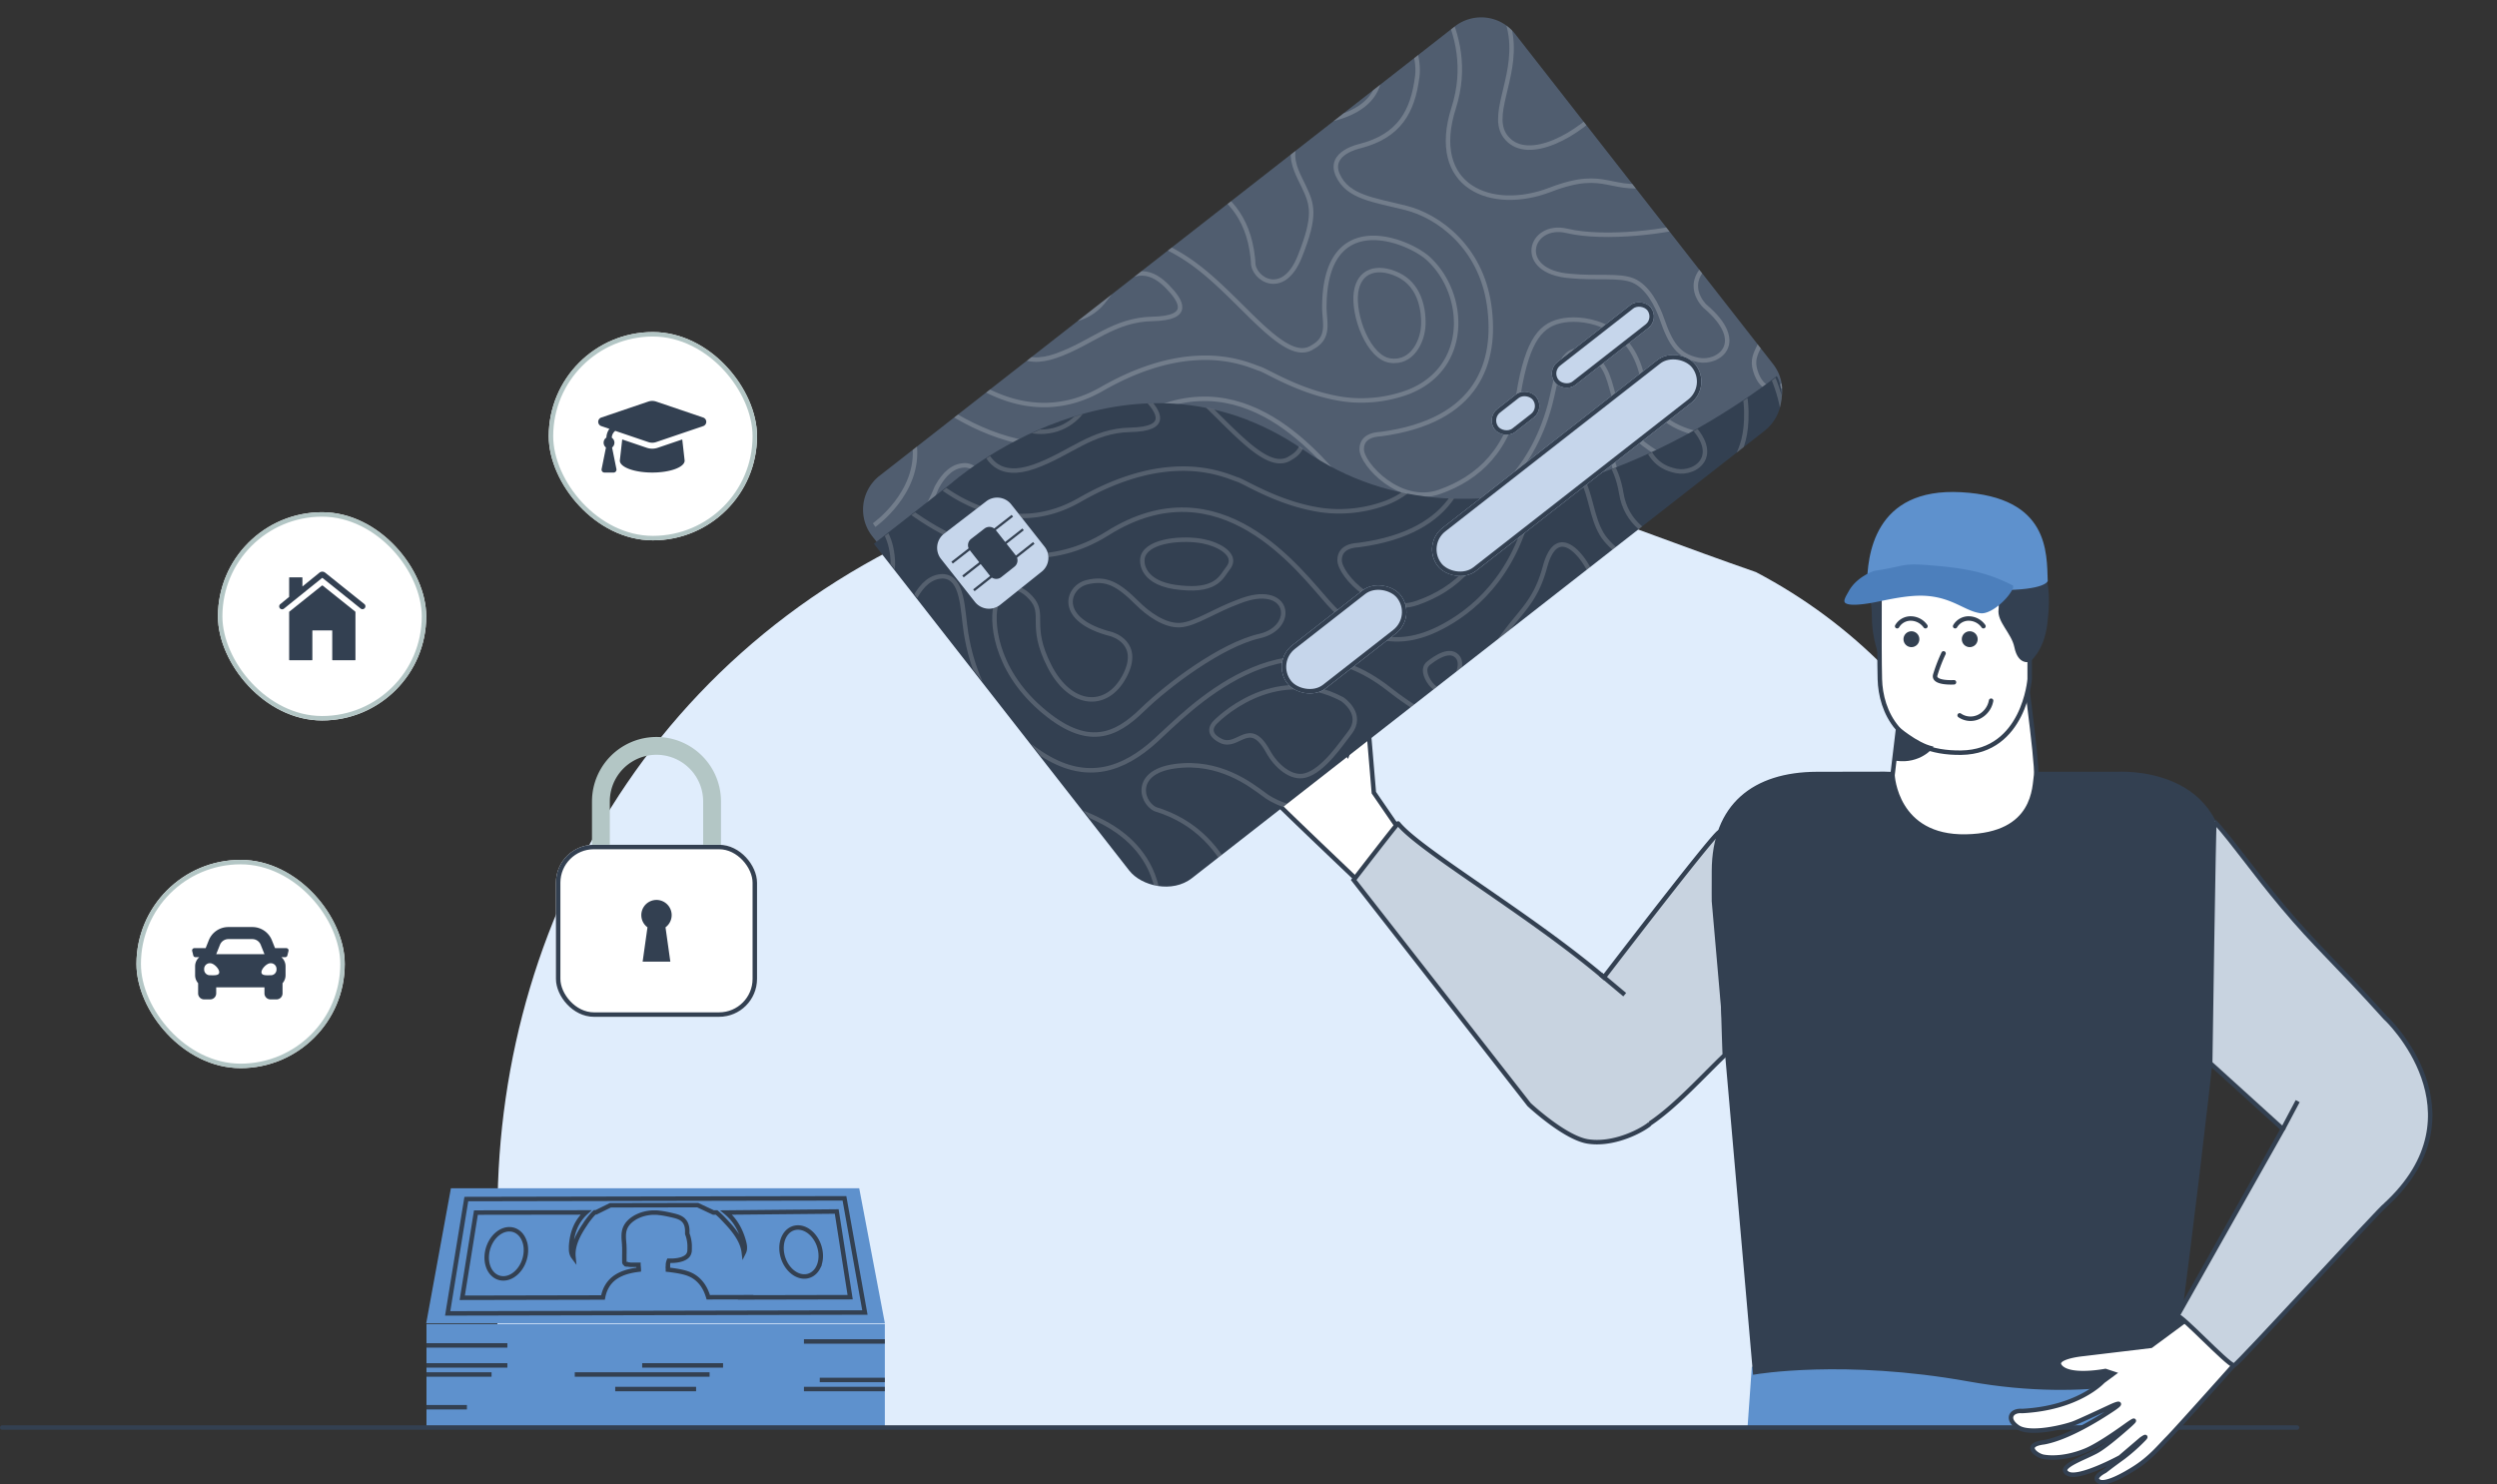 <svg xmlns="http://www.w3.org/2000/svg" xmlns:xlink="http://www.w3.org/1999/xlink" width="1118.869" height="665.275" viewBox="0 0 1118.869 665.275">
  <rect x="0" y="0" width="1118.869" height="665.275" fill="#333333" stroke="none"/>
  <defs>
    <clipPath id="clip-path">
      <path id="Path_5421" data-name="Path 5421" d="M19.28,0H346.3a19.28,19.28,0,0,1,19.28,19.28V207.071a19.28,19.28,0,0,1-19.28,19.28H19.28A19.28,19.28,0,0,1,0,207.071V19.28A19.28,19.28,0,0,1,19.28,0Z" transform="translate(0 225.074) rotate(-38)" fill="#505d6f"/>
    </clipPath>
    <clipPath id="clip-path-2">
      <rect id="Rectangle_248" data-name="Rectangle 248" width="365.58" height="226.35" rx="20" transform="translate(0 0)" fill="#d5e8e5"/>
    </clipPath>
    <clipPath id="clip-path-3">
      <path id="Path_5399" data-name="Path 5399" d="M365.011,189.968c-40.928-.1-158.587-12.2-187.329-104.265S44.226.1,44.226.1H0V205.923H365.011Z" transform="translate(0 224.723) rotate(-38)" fill="#b3c6c5" opacity="0.17"/>
    </clipPath>
    <clipPath id="clip-path-4">
      <path id="path5144" d="M.121,0,34.058,4.239l-.123,1.034L0,1.02Z" transform="translate(0 0)" fill="#334051"/>
    </clipPath>
    <clipPath id="clip-path-5">
      <path id="path5166" d="M.121,0,34.072,4.111l-.121,1.037L0,1.018Z" transform="translate(0 0)" fill="#334051"/>
    </clipPath>
    <clipPath id="clip-path-6">
      <path id="path5188" d="M.121,0,34.089,3.988l-.123,1.035L0,1.018Z" transform="translate(0 0)" fill="#334051"/>
    </clipPath>
  </defs>
  <g id="Group_6905" data-name="Group 6905" transform="translate(-18669 24999.244)">
    <path id="Path_5464" data-name="Path 5464" d="M227.77-100.487c151.338-49.626,204.064-13.29,334.539,32.137C739.836,25.034,710.476,291.046,700.093,315c-158.339-.545-659.737-.838-701.706,0-.125-44.911,0-60.858,0-96.642C-1.613,81.779,76.433-50.861,227.77-100.487Z" transform="translate(18893.543 -24674.494)" fill="#e0edfc"/>
    <path id="Path_5473" data-name="Path 5473" d="M-579.091,849.9l3.038,27.349H-770.126L-768.194,850S-765.951,849.21-579.091,849.9Z" transform="translate(20222.164 -25236.744)" fill="#5e91cd"/>
    <path id="Union_65" data-name="Union 65" d="M18.8,68.116c-3.843-3.823-9.387-8.224-14.063-15.8C2.547,48.823-1.624,39.066.667,36.286,2.5,33.754,4.4,38.6,4.4,38.6a49.833,49.833,0,0,0,5.665,9.719c4.028,5.574,13.274,13.109,13.274,13.109L12.87,48.9S2.687,30.2,5.594,25.4s6.573,6.509,9.94,12.794S30.89,56.885,30.89,56.885s-11.568-14.9-15.094-23.7-3.26-15.594-2.673-18.726,5.324-9.228,6.5.341c.073.408.155.823.19.977,3.361,15.454,19.5,36.764,19.5,36.764s-9.587-20.231-11.171-24.3c-1.561-4-5.489-19.793-1.748-25.2S34.042.2,33.614,4.912C34.9,30.309,46.949,41.2,46.949,41.2l3.437,4.654c.694-2.105,1.173-3.546,1.173-3.546s-3.005-15.255,1.607-19.943S59.158,32.1,59.158,32.1L62.823,62.7l16.05,21.732L57.48,102.809S22.64,71.94,18.8,68.116Z" transform="matrix(0.999, 0.035, -0.035, 0.999, 19224.039, -24708.852)" fill="#fff" stroke="#334051" stroke-width="2"/>
    <path id="Union_66" data-name="Union 66" d="M104.965,142.521c-10.447-1.61-26.376-16.535-26.376-16.535L0,25.329S19.647-.187,19.894,0c9.747,12.079,57.565,39.832,91.474,68.314l.752.634c14.055-18.322,49.257-64,51.721-65.07.343-.149.609.593.847,2.355-.017,17.355.259,62.793,1.586,97.581-10.288,9.854-22.226,23.112-33.562,30.671a2.642,2.642,0,0,1-.614.666c-4.516,3.29-13.843,7.669-23.083,7.669A26.588,26.588,0,0,1,104.965,142.521Z" transform="translate(19275.572 -24630.215)" fill="#c8d3e0" stroke="#334051" stroke-width="2"/>
    <g id="Rectangle_640" data-name="Rectangle 640" transform="translate(19198.803 -24758.707) rotate(-38)" fill="#c6d6eb" stroke="#334051" stroke-width="2">
      <rect width="61.066" height="24.426" rx="12.213" stroke="none"/>
      <rect x="1" y="1" width="59.066" height="22.426" rx="11.213" fill="none"/>
    </g>
    <g id="Group_6903" data-name="Group 6903" transform="translate(19047.938 -24999.244)">
      <path id="Path_5422" data-name="Path 5422" d="M19.28,0H346.3a19.28,19.28,0,0,1,19.28,19.28V207.071a19.28,19.28,0,0,1-19.28,19.28H19.28A19.28,19.28,0,0,1,0,207.071V19.28A19.28,19.28,0,0,1,19.28,0Z" transform="translate(0 225.074) rotate(-38)" fill="#505d6f"/>
      <g id="Mask_Group_8" data-name="Mask Group 8" transform="translate(0 0)" clip-path="url(#clip-path)">
        <path id="Path_5401" data-name="Path 5401" d="M0,0S7.885,73.693,67.384,79.8s57.47,66.254,58.786,85.5,8.888,34.341,30.857,39.264c12.1,2.712,37.018,4.9,63.616-15.022,8.656-6.541,18.469-17.284,25.291-11.055,3.5,3.546,5.174,9.188,3.229,16.188-2.052,7.391-7.974,16.4-7.671,24.744.653,18,13.617,34.235,13.4,41.324" transform="translate(25.02 167.924) rotate(-38)" fill="none" stroke="#fff" stroke-width="2" opacity="0.199"/>
        <path id="Path_5402" data-name="Path 5402" d="M232.935,0c-3.911,3.373-23.047,12.793-50.715,15.633-59.5,6.107-57.844,70.2-59.16,89.453s-8.888,34.341-30.857,39.263c-12.1,2.712-37.018,4.9-63.616-15.022-8.656-6.541-18.469-17.284-25.291-11.055-3.5,3.546-4.163,8.783-2.218,15.784,7.625,18.415,4.128,30.5,3.491,33.362" transform="matrix(0.719, 0.695, -0.695, 0.719, 133.222, 121.2)" fill="none" stroke="#fff" stroke-width="2" opacity="0.199"/>
        <path id="Path_5403" data-name="Path 5403" d="M0,0S1.97,53.386,48.419,60.055,106.533,91.7,109.747,96.449c2.153,3.182,8.045,20.312,21.307,34.048a60.2,60.2,0,0,0,24.928,15.229c28.224,8.326,47.2-18.414,43.77-41.092-1.446-11.392-21.718-48.309-50.2-12.111-4.114,5.273-6.215,12.281-15.066,10.908-14.206-.871-12.019-32.971-18.028-58.105S99.388,16.346,99.172,0" transform="translate(39.666 156.804) rotate(-38)" fill="none" stroke="#fff" stroke-width="2" opacity="0.199"/>
        <g id="Path_5404" data-name="Path 5404" transform="translate(223.621 159.752) rotate(-82)" fill="none" opacity="0.199">
          <path d="M29.177,0C39.859,0,43.765,8.476,40.555,18.816S27.121,32.992,19.189,33.878,0,31.113,0,20.431,18.5,0,29.177,0Z" stroke="none"/>
          <path d="M 29.177 2 C 26.77 2 23.855 2.549 20.746 3.587 C 17.587 4.642 14.443 6.134 11.653 7.9 C 8.721 9.756 6.293 11.855 4.629 13.969 C 2.884 16.186 2 18.36 2 20.431 C 2 24.156 3.573 27.1 6.676 29.182 C 9.352 30.976 13.059 32.005 16.847 32.005 C 17.57 32.005 18.283 31.967 18.967 31.89 C 23.775 31.353 35.315 28.946 38.645 18.223 C 39.457 15.607 39.778 13.156 39.597 10.937 C 39.426 8.833 38.81 7.048 37.767 5.632 C 36.932 4.499 35.824 3.616 34.473 3.008 C 32.985 2.339 31.204 2 29.177 2 M 29.177 0 C 39.859 0 43.765 8.476 40.555 18.816 C 37.345 29.155 27.121 32.992 19.189 33.878 C 11.258 34.764 0 31.113 3.814697265625e-06 20.431 C 3.814697265625e-06 9.75 18.496 0 29.177 0 Z" stroke="none" fill="#fff"/>
        </g>
        <g id="Path_5405" data-name="Path 5405" transform="translate(89.694 364.589) rotate(-65)" fill="none" opacity="0.318">
          <path d="M29.177,0C39.859,0,43.765,8.476,40.555,18.816S29.97,35.142,22.039,36.028,0,31.113,0,20.431,18.5,0,29.177,0Z" stroke="none"/>
          <path d="M 29.177 2 C 26.77 2 23.855 2.549 20.746 3.587 C 17.587 4.642 14.443 6.134 11.653 7.9 C 8.721 9.756 6.293 11.855 4.629 13.969 C 2.884 16.186 2 18.36 2 20.431 C 2 22.391 2.577 24.26 3.715 25.986 C 4.78 27.6 6.305 29.065 8.249 30.339 C 10.043 31.515 12.154 32.488 14.355 33.153 C 16.44 33.783 18.521 34.117 20.371 34.117 C 20.877 34.117 21.364 34.091 21.816 34.04 C 25.422 33.637 28.851 32.06 31.733 29.477 C 34.83 26.702 37.221 22.81 38.645 18.223 C 39.457 15.607 39.778 13.156 39.597 10.937 C 39.426 8.833 38.81 7.048 37.767 5.632 C 36.932 4.499 35.824 3.616 34.473 3.008 C 32.985 2.339 31.204 2 29.177 2 M 29.177 -3.814697265625e-06 C 39.859 -3.814697265625e-06 43.765 8.476 40.555 18.816 C 37.345 29.155 29.97 35.142 22.039 36.028 C 14.107 36.914 3.814697265625e-06 31.113 3.814697265625e-06 20.431 C 3.814697265625e-06 9.75 18.496 -3.814697265625e-06 29.177 -3.814697265625e-06 Z" stroke="none" fill="#fff"/>
        </g>
        <g id="Path_5406" data-name="Path 5406" transform="matrix(0.927, 0.375, -0.375, 0.927, 148.902, 182.634)" fill="none" opacity="0.199">
          <path d="M23.32.539c8.926-1.712,18.414.53,15.945,8.482-1.207,3.888-.523,11.727-16.8,16.452C5.154,30.851,0,21.653,0,17.456,0,9.241,14.394,2.251,23.32.539Z" stroke="none"/>
          <path d="M 28.824 2 C 27.164 2 25.439 2.169 23.697 2.503 C 21.531 2.919 19.092 3.647 16.643 4.61 C 14.022 5.641 11.511 6.899 9.384 8.248 C 4.622 11.266 2 14.536 2 17.456 C 2 18.582 2.579 20.475 4.212 22.105 C 6.186 24.074 9.186 25.115 12.889 25.115 C 15.535 25.115 18.558 24.593 21.873 23.563 L 21.909 23.552 C 25.049 22.641 27.714 21.551 29.83 20.314 C 31.583 19.289 33.007 18.132 34.065 16.875 C 35.964 14.617 36.45 12.359 36.88 10.367 C 37.027 9.683 37.167 9.036 37.356 8.428 C 37.853 6.826 37.751 5.58 37.044 4.62 C 35.835 2.979 32.763 2 28.824 2 M 28.824 0 C 35.662 0 41.224 2.714 39.266 9.021 C 38.058 12.909 38.742 20.748 22.467 25.473 C 5.154 30.851 3.814697265625e-06 21.653 3.814697265625e-06 17.456 C 3.814697265625e-06 9.241 14.394 2.251 23.32 0.539 C 25.167 0.185 27.04 0 28.824 0 Z" stroke="none" fill="#fff"/>
        </g>
        <g id="Path_5407" data-name="Path 5407" transform="matrix(-0.819, -0.574, 0.574, -0.819, 130.141, 393.512)" fill="none" opacity="0.199">
          <path d="M146.565,45.57c6.353,0,13.917.45,12.007,6.6s2.512,20.595-4.841,22.763c-10.222,1.615-12.492-8.635-26.055-14.6S98.834,50.964,87.2,51.3c-19.4.784-43.517,15.887-67.8,4.23-6.273-3.014-14.371-9.415-17.5-16.872C-3.705,25.335,4.905,7.728,4.759,5.21,3.346-18.338,141.463,45.57,146.565,45.57Z" stroke="none"/>
          <path d="M 151.652 73.103 C 152.17 73.103 152.718 73.061 153.282 72.978 C 154.203 72.676 155.29 71.936 155.835 69.214 C 156.311 66.835 156.212 63.763 156.116 60.792 C 156.004 57.318 155.898 54.036 156.662 51.577 C 157.107 50.142 156.727 49.625 156.602 49.456 C 156.263 48.996 155.379 48.365 153.09 47.967 C 151.082 47.617 148.665 47.57 146.565 47.57 C 145.129 47.57 141.029 45.94 124.116 38.965 C 107.895 32.277 85.679 23.116 64.506 15.499 C 39.606 6.542 22.346 2 13.205 2 C 9.183 2 7.746 2.889 7.247 3.419 C 7.008 3.672 6.697 4.121 6.756 5.095 C 6.81 6.021 6.463 7.161 5.603 9.878 C 4.607 13.029 3.1 17.792 2.397 22.88 C 1.583 28.778 2.034 33.825 3.739 37.881 C 5.057 41.019 7.504 44.268 10.815 47.278 C 13.684 49.886 17.04 52.175 20.265 53.725 C 26.157 56.553 32.419 57.928 39.407 57.928 C 48.579 57.928 57.556 55.579 66.238 53.307 C 73.593 51.383 80.54 49.565 87.121 49.299 L 87.145 49.298 C 87.684 49.283 88.239 49.275 88.794 49.275 C 100.524 49.275 115.36 52.723 128.481 58.498 C 134.628 61.203 138.611 64.786 141.811 67.664 C 145.32 70.822 147.856 73.103 151.652 73.103 L 151.652 73.103 M 151.652 75.103 C 143.126 75.103 140.269 65.871 127.675 60.328 C 114.112 54.358 98.835 50.964 87.202 51.297 C 67.798 52.081 43.686 67.184 19.399 55.528 C 13.127 52.514 5.029 46.113 1.895 38.656 C -3.705 25.335 4.905 7.728 4.759 5.21 C 4.54 1.548 7.7 8.137096301652491e-06 13.205 8.137096301652491e-06 C 43.094 8.137096301652491e-06 142.256 45.57 146.565 45.57 C 152.918 45.57 160.482 46.02 158.572 52.17 C 156.662 58.32 161.083 72.765 153.731 74.933 C 152.999 75.048 152.309 75.103 151.652 75.103 Z" stroke="none" fill="#fff"/>
        </g>
        <path id="Path_5408" data-name="Path 5408" d="M2.964.072s4.806,11.03,0,19.888S-2.417,39.512,13.739,44.916,43.769,47.931,57.855,58.5s15.009,1.493,14.114-7.084S67.092,32.5,46.5,38.428,7.485,21.526,20.36,0" transform="translate(55.986 132.433) rotate(-38)" fill="none" stroke="#fff" stroke-width="2" opacity="0.199"/>
        <path id="Path_5409" data-name="Path 5409" d="M44.063,98.492C26.876,102.022.907,98.079.03,83.41-.9,70.6,19.648,65.389,29.638,48.274,36.091,37.218,39.284,18.023,35.309,0" transform="translate(244.949 -3.709) rotate(-38)" fill="none" stroke="#fff" stroke-width="2" opacity="0.199"/>
        <path id="Path_5410" data-name="Path 5410" d="M3.787,52.27A17.567,17.567,0,0,0,1.8,45.8c-4.806-8.858-.155-22.288,16-27.692S41.554,14.666,55.639,4.1,71.7,5.764,70.8,14.341s-4.877,18.913-25.472,12.99C29.227,22.7,14.454,35.648,14.941,51.986" transform="translate(276.953 235.284) rotate(-38)" fill="none" stroke="#fff" stroke-width="2" opacity="0.199"/>
        <path id="Path_5411" data-name="Path 5411" d="M0,0S30.538,22.75,10.036,55.626c-.3.482-.714,1.119-1.148,1.76-4.592,5.579.537,20.99,18,10.841s18.843-15.066,20.83-23.751S50.922,18.2,77.863,29.255,113.431,18.358,112.727,0" transform="translate(140.261 77.844) rotate(-38)" fill="none" stroke="#fff" stroke-width="2" opacity="0.199"/>
        <path id="Path_5412" data-name="Path 5412" d="M0,83.354s24.868-34.5,4.366-67.373c-.3-.482-.714-1.119-1.148-1.76-4.592-5.579.537-20.989,18-10.841s21.666,27.448,23.656,34.4c1.017,4.446,5.362,13.951,13.2,17.493,7.113,3.217,20.348,1.781,30.2-2.2,20.194-8.16,25.16,11.925,24.457,30.283" transform="translate(138.619 304.069) rotate(-38)" fill="none" stroke="#fff" stroke-width="2" opacity="0.199"/>
        <path id="Path_5413" data-name="Path 5413" d="M135.229,0s.505,25.687-10.912,37.055-22.844,16-39.3,8.91c-.275-.1-13.343-6.635-15.983,3.957s5.745,18.623,14.977,30.486,15.644,34.506,2.537,57.294c-12.779,22.218-35.726,37.961-73.684,15.71-.853-.5-6.925-5.345-11.064,0s-2,30.56,15.653,36.5,36.386,4.406,54.965-12.749,27.588-18.425,36.457-13.435,23.478,20.713,10.768,43.872,14.453,47.24,35.785,53.119" transform="translate(135.349 81.549) rotate(-38)" fill="none" stroke="#fff" stroke-width="2" opacity="0.199"/>
        <path id="Path_5414" data-name="Path 5414" d="M14.756,2.1C8.57,6.121-4.012,24.19,1.261,51.625S20.616,81.736,36.873,79.977s46.061-1.09,61.689,6.275,25.986-11.018,2.176-17.914c-11.221-3.6-21.537-4.034-27.071-7.8-5.9-4.013-8.341-13.226-9.133-19.551C63.049,29.12,60.782,23.238,52.348,19.56c-8.307-3.623-21.18,4.893-5.567,25.093.189.285,8.583,11.616-6.977,18.545s-27.624-4.04-23.667-24.352S29.27,19.736,28.426,9.6,20.942-1.926,14.756,2.1Z" transform="translate(64.578 228.083) rotate(-38)" fill="none" stroke="#fff" stroke-width="2" opacity="0.199"/>
        <path id="Path_5415" data-name="Path 5415" d="M99.82,87.892c6.186-4.024,18.767-22.092,13.5-49.527S93.96,8.254,77.7,10.013,32.226,8.935,16.6,1.57s-26.57,13.187-2.76,20.082c11.221,3.6,21.537,4.034,27.071,7.8C46.81,33.464,49.25,42.677,50.041,49c1.486,11.868,3.753,17.75,12.186,21.428,8.307,3.623,23.459-2.8,7.845-23-.189-.285-8.408-12.257,7.152-19.186s25.17,2.589,21.213,22.9S85.306,70.254,86.15,80.393,93.634,91.916,99.82,87.892Z" transform="translate(306.607 105.376) rotate(-12)" fill="none" stroke="#fff" stroke-width="2" opacity="0.204"/>
        <path id="Path_5416" data-name="Path 5416" d="M0,45.675s25.067,1.266,36.385-17.09S32.946,1.692,31.254,0" transform="translate(-15.378 199.344) rotate(-38)" fill="none" stroke="#fff" stroke-width="2" opacity="0.199"/>
        <path id="Path_5417" data-name="Path 5417" d="M1.129,8.488c3.832,7.825,16.484-.459,13.707,16.738-1.174,7.274.477,16.151,6.5,18.729,7.784,3.333,21.486-1.3,27.443-2.76,10.324-2.538,6.788-13.513,6.683-13.948C41.061-4.935,4.449.318,4.449.318S-2.7.663,1.129,8.488Z" transform="translate(171.979 276.308) rotate(-38)" fill="none" stroke="#fff" stroke-width="2" opacity="0.199"/>
        <g id="Path_5418" data-name="Path 5418" transform="translate(265.847 250.341) rotate(-38)" fill="none" opacity="0.199">
          <path d="M5.993,0C10.4,0,18.2.519,18.887,6.317S10.4,16.129,5.993,16.129,0,12.738,0,8.747,1.582,0,5.993,0Z" stroke="none"/>
          <path d="M 5.993 2 C 5.192 2 4.02 2.192 3.087 3.856 C 2.396 5.087 2 6.87 2 8.747 C 2 10.478 2.338 11.874 2.978 12.784 C 3.384 13.361 4.139 14.129 5.993 14.129 C 7.277 14.129 9.158 13.671 10.904 12.935 C 12.9 12.092 14.588 10.966 15.656 9.764 C 16.607 8.694 17.026 7.613 16.9 6.552 C 16.771 5.458 16.248 3.887 13.21 2.883 C 11.411 2.289 9.05 2 5.993 2 M 5.993 3.814697265625e-06 C 10.404 3.814697265625e-06 18.201 0.519 18.887 6.317 C 19.572 12.116 10.404 16.129 5.993 16.129 C 1.582 16.129 -1.9073486328125e-06 12.738 -1.9073486328125e-06 8.747 C -1.9073486328125e-06 4.756 1.582 3.814697265625e-06 5.993 3.814697265625e-06 Z" stroke="none" fill="#fff"/>
        </g>
        <g id="Path_5419" data-name="Path 5419" transform="translate(199.205 341.892) rotate(-38)" fill="none" opacity="0.318">
          <path d="M15.833,0c11.653,0,32.25,1.372,34.062,16.69s-22.408,25.92-34.062,25.92S0,33.652,0,23.109,4.18,0,15.833,0Z" stroke="none"/>
          <path d="M 15.833 2 C 11.287 2 7.74 4.214 5.291 8.579 C 4.198 10.527 3.357 12.846 2.79 15.472 C 2.273 17.868 2 20.509 2 23.109 C 2 28.361 3.101 32.702 5.183 35.662 C 6.284 37.228 7.679 38.436 9.33 39.252 C 11.15 40.153 13.338 40.609 15.833 40.609 C 19.691 40.609 25.018 39.333 30.082 37.196 C 35.798 34.784 40.675 31.509 43.815 27.976 C 46.978 24.417 48.355 20.699 47.909 16.925 C 47.536 13.77 46.277 11.197 44.059 9.06 C 42.098 7.169 39.362 5.635 35.927 4.5 C 30.837 2.818 24.264 2 15.833 2 M 15.833 -3.814697265625e-06 C 27.487 -3.814697265625e-06 48.084 1.372 49.895 16.69 C 51.706 32.006 27.487 42.609 15.833 42.609 C 15.833 42.609 15.834 42.609 15.833 42.609 C 4.18 42.609 -3.814697265625e-06 33.652 -3.814697265625e-06 23.109 C -3.814697265625e-06 12.565 4.18 -3.814697265625e-06 15.833 -3.814697265625e-06 Z" stroke="none" fill="#fff"/>
        </g>
        <path id="Path_5420" data-name="Path 5420" d="M42.085,0s5.806,37.383-25.029,58.448S1.578,105.841,28.461,114.033s19.119,17.949,40.876,28.2" transform="translate(223.036 12.718) rotate(-38)" fill="none" stroke="#fff" stroke-width="2" opacity="0.199"/>
      </g>
      <g id="Mask_Group_5" data-name="Mask Group 5" transform="translate(0 227.517) rotate(-38)" clip-path="url(#clip-path-2)">
        <path id="Path_5263" data-name="Path 5263" d="M365.011,189.968c-40.928-.1-158.587-12.2-187.329-104.265S44.226.1,44.226.1H0V205.923H365.011Z" transform="translate(0 20.428)" fill="#334051"/>
        <g id="Mask_Group_7" data-name="Mask Group 7" transform="translate(138.707 -156.381) rotate(38)" clip-path="url(#clip-path-3)">
          <path id="Path_5379" data-name="Path 5379" d="M0,0S7.885,73.693,67.384,79.8s57.47,66.254,58.786,85.5,8.888,34.341,30.857,39.264c12.1,2.712,37.018,4.9,63.616-15.022,8.656-6.541,18.469-17.284,25.291-11.055,3.5,3.546,5.174,9.188,3.229,16.188-2.052,7.391-7.974,16.4-7.671,24.744.653,18,13.617,34.235,13.4,41.324" transform="matrix(0.788, -0.616, 0.616, 0.788, 2.042, 198.762)" fill="none" stroke="#fff" stroke-width="2" opacity="0.17"/>
          <path id="Path_5380" data-name="Path 5380" d="M232.935,0c-3.911,3.373-23.047,12.793-50.715,15.633-59.5,6.107-57.844,70.2-59.16,89.453s-8.888,34.341-30.857,39.263c-12.1,2.712-37.018,4.9-63.616-15.022-8.656-6.541-18.469-17.284-25.291-11.055-3.5,3.546-4.163,8.783-2.218,15.784,7.625,18.415,4.128,30.5,3.491,33.362" transform="matrix(0.719, 0.695, -0.695, 0.719, 110.244, 152.037)" fill="none" stroke="#fff" stroke-width="2" opacity="0.17"/>
          <path id="Path_5381" data-name="Path 5381" d="M0,0S1.97,53.386,48.419,60.055,106.533,91.7,109.747,96.449c2.153,3.182,8.045,20.312,21.307,34.048a60.2,60.2,0,0,0,24.928,15.229c28.224,8.326,47.2-18.414,43.77-41.092-1.446-11.392-21.718-48.309-50.2-12.111-4.114,5.273-6.215,12.281-15.066,10.908-14.206-.871-12.019-32.971-18.028-58.105S99.388,16.346,99.172,0" transform="matrix(0.788, -0.616, 0.616, 0.788, 16.689, 187.642)" fill="none" stroke="#fff" stroke-width="2" opacity="0.17"/>
          <g id="Path_5382" data-name="Path 5382" transform="translate(200.644 190.589) rotate(-82)" fill="none" opacity="0.17">
            <path d="M29.177,0C39.859,0,43.765,8.476,40.555,18.816S27.121,32.992,19.189,33.878,0,31.113,0,20.431,18.5,0,29.177,0Z" stroke="none"/>
            <path d="M 29.177 2 C 26.77 2 23.855 2.549 20.746 3.587 C 17.587 4.642 14.443 6.134 11.653 7.9 C 8.721 9.756 6.293 11.855 4.629 13.969 C 2.884 16.186 2 18.36 2 20.431 C 2 24.156 3.573 27.1 6.676 29.182 C 9.352 30.976 13.059 32.005 16.847 32.005 C 17.57 32.005 18.283 31.967 18.967 31.89 C 23.775 31.353 35.315 28.946 38.645 18.223 C 39.457 15.607 39.778 13.156 39.597 10.937 C 39.426 8.833 38.81 7.048 37.767 5.632 C 36.932 4.499 35.824 3.616 34.473 3.008 C 32.985 2.339 31.204 2 29.177 2 M 29.177 0 C 39.859 0 43.765 8.476 40.555 18.816 C 37.345 29.155 27.121 32.992 19.189 33.878 C 11.258 34.764 0 31.113 3.814697265625e-06 20.431 C 3.814697265625e-06 9.75 18.496 0 29.177 0 Z" stroke="none" fill="#fff"/>
          </g>
          <g id="Path_5383" data-name="Path 5383" transform="translate(66.716 395.427) rotate(-65)" fill="none" opacity="0.17">
            <path d="M29.177,0C39.859,0,43.765,8.476,40.555,18.816S29.97,35.142,22.039,36.028,0,31.113,0,20.431,18.5,0,29.177,0Z" stroke="none"/>
            <path d="M 29.177 2 C 26.77 2 23.855 2.549 20.746 3.587 C 17.587 4.642 14.443 6.134 11.653 7.9 C 8.721 9.756 6.293 11.855 4.629 13.969 C 2.884 16.186 2 18.36 2 20.431 C 2 22.391 2.577 24.26 3.715 25.986 C 4.78 27.6 6.305 29.065 8.249 30.339 C 10.043 31.515 12.154 32.488 14.355 33.153 C 16.44 33.783 18.521 34.117 20.371 34.117 C 20.877 34.117 21.364 34.091 21.816 34.04 C 25.422 33.637 28.851 32.06 31.733 29.477 C 34.83 26.702 37.221 22.81 38.645 18.223 C 39.457 15.607 39.778 13.156 39.597 10.937 C 39.426 8.833 38.81 7.048 37.767 5.632 C 36.932 4.499 35.824 3.616 34.473 3.008 C 32.985 2.339 31.204 2 29.177 2 M 29.177 -3.814697265625e-06 C 39.859 -3.814697265625e-06 43.765 8.476 40.555 18.816 C 37.345 29.155 29.97 35.142 22.039 36.028 C 14.107 36.914 3.814697265625e-06 31.113 3.814697265625e-06 20.431 C 3.814697265625e-06 9.75 18.496 -3.814697265625e-06 29.177 -3.814697265625e-06 Z" stroke="none" fill="#fff"/>
          </g>
          <g id="Path_5384" data-name="Path 5384" transform="matrix(0.927, 0.375, -0.375, 0.927, 125.925, 213.472)" fill="none" opacity="0.17">
            <path d="M23.32.539c8.926-1.712,18.414.53,15.945,8.482-1.207,3.888-.523,11.727-16.8,16.452C5.154,30.851,0,21.653,0,17.456,0,9.241,14.394,2.251,23.32.539Z" stroke="none"/>
            <path d="M 28.824 2 C 27.164 2 25.439 2.169 23.697 2.503 C 21.531 2.919 19.092 3.647 16.643 4.61 C 14.022 5.641 11.511 6.899 9.384 8.248 C 4.622 11.266 2 14.536 2 17.456 C 2 18.582 2.579 20.475 4.212 22.105 C 6.186 24.074 9.186 25.115 12.889 25.115 C 15.535 25.115 18.558 24.593 21.873 23.563 L 21.909 23.552 C 25.049 22.641 27.714 21.551 29.83 20.314 C 31.583 19.289 33.007 18.132 34.065 16.875 C 35.964 14.617 36.45 12.359 36.88 10.367 C 37.027 9.683 37.167 9.036 37.356 8.428 C 37.853 6.826 37.751 5.58 37.044 4.62 C 35.835 2.979 32.763 2 28.824 2 M 28.824 0 C 35.662 0 41.224 2.714 39.266 9.021 C 38.058 12.909 38.742 20.748 22.467 25.473 C 5.154 30.851 3.814697265625e-06 21.653 3.814697265625e-06 17.456 C 3.814697265625e-06 9.241 14.394 2.251 23.32 0.539 C 25.167 0.185 27.04 0 28.824 0 Z" stroke="none" fill="#fff"/>
          </g>
          <g id="Path_5385" data-name="Path 5385" transform="matrix(-0.819, -0.574, 0.574, -0.819, 107.163, 424.35)" fill="none" opacity="0.17">
            <path d="M146.565,45.57c6.353,0,13.917.45,12.007,6.6s2.512,20.595-4.841,22.763c-10.222,1.615-12.492-8.635-26.055-14.6S98.834,50.964,87.2,51.3c-19.4.784-43.517,15.887-67.8,4.23-6.273-3.014-14.371-9.415-17.5-16.872C-3.705,25.335,4.905,7.728,4.759,5.21,3.346-18.338,141.463,45.57,146.565,45.57Z" stroke="none"/>
            <path d="M 151.652 73.103 C 152.17 73.103 152.718 73.061 153.282 72.978 C 154.203 72.676 155.29 71.936 155.835 69.214 C 156.311 66.835 156.212 63.763 156.116 60.792 C 156.004 57.318 155.898 54.036 156.662 51.577 C 157.107 50.142 156.727 49.625 156.602 49.456 C 156.263 48.996 155.379 48.365 153.09 47.967 C 151.082 47.617 148.665 47.57 146.565 47.57 C 145.129 47.57 141.029 45.94 124.116 38.965 C 107.895 32.277 85.679 23.116 64.506 15.499 C 39.606 6.542 22.346 2 13.205 2 C 9.183 2 7.746 2.889 7.247 3.419 C 7.008 3.672 6.697 4.121 6.756 5.095 C 6.81 6.021 6.463 7.161 5.603 9.878 C 4.607 13.029 3.1 17.792 2.397 22.88 C 1.583 28.778 2.034 33.825 3.739 37.881 C 5.057 41.019 7.504 44.268 10.815 47.278 C 13.684 49.886 17.04 52.175 20.265 53.725 C 26.157 56.553 32.419 57.928 39.407 57.928 C 48.579 57.928 57.556 55.579 66.238 53.307 C 73.593 51.383 80.54 49.565 87.121 49.299 L 87.145 49.298 C 87.684 49.283 88.239 49.275 88.794 49.275 C 100.524 49.275 115.36 52.723 128.481 58.498 C 134.628 61.203 138.611 64.786 141.811 67.664 C 145.32 70.822 147.856 73.103 151.652 73.103 L 151.652 73.103 M 151.652 75.103 C 143.126 75.103 140.269 65.871 127.675 60.328 C 114.112 54.358 98.835 50.964 87.202 51.297 C 67.798 52.081 43.686 67.184 19.399 55.528 C 13.127 52.514 5.029 46.113 1.895 38.656 C -3.705 25.335 4.905 7.728 4.759 5.21 C 4.54 1.548 7.7 8.137096301652491e-06 13.205 8.137096301652491e-06 C 43.094 8.137096301652491e-06 142.256 45.57 146.565 45.57 C 152.918 45.57 160.482 46.02 158.572 52.17 C 156.662 58.32 161.083 72.765 153.731 74.933 C 152.999 75.048 152.309 75.103 151.652 75.103 Z" stroke="none" fill="#fff"/>
          </g>
          <path id="Path_5386" data-name="Path 5386" d="M2.964.072s4.806,11.03,0,19.888S-2.417,39.512,13.739,44.916,43.769,47.931,57.855,58.5s15.009,1.493,14.114-7.084S67.092,32.5,46.5,38.428,7.485,21.526,20.36,0" transform="matrix(0.788, -0.616, 0.616, 0.788, 33.009, 163.271)" fill="none" stroke="#fff" stroke-width="2" opacity="0.17"/>
          <path id="Path_5387" data-name="Path 5387" d="M44.063,98.492C26.876,102.022.907,98.079.03,83.41-.9,70.6,19.648,65.389,29.638,48.274,36.091,37.218,39.284,18.023,35.309,0" transform="matrix(0.788, -0.616, 0.616, 0.788, 221.972, 27.128)" fill="none" stroke="#fff" stroke-width="2" opacity="0.17"/>
          <path id="Path_5388" data-name="Path 5388" d="M3.787,52.27A17.567,17.567,0,0,0,1.8,45.8c-4.806-8.858-.155-22.288,16-27.692S41.554,14.666,55.639,4.1,71.7,5.764,70.8,14.341s-4.877,18.913-25.472,12.99C29.227,22.7,14.454,35.648,14.941,51.986" transform="matrix(0.788, -0.616, 0.616, 0.788, 253.976, 266.121)" fill="none" stroke="#fff" stroke-width="2" opacity="0.17"/>
          <path id="Path_5389" data-name="Path 5389" d="M0,0S30.538,22.75,10.036,55.626c-.3.482-.714,1.119-1.148,1.76-4.592,5.579.537,20.99,18,10.841s18.843-15.066,20.83-23.751S50.922,18.2,77.863,29.255,113.431,18.358,112.727,0" transform="matrix(0.788, -0.616, 0.616, 0.788, 117.284, 108.681)" fill="none" stroke="#fff" stroke-width="2" opacity="0.17"/>
          <path id="Path_5390" data-name="Path 5390" d="M0,83.354s24.868-34.5,4.366-67.373c-.3-.482-.714-1.119-1.148-1.76-4.592-5.579.537-20.989,18-10.841s21.666,27.448,23.656,34.4c1.017,4.446,5.362,13.951,13.2,17.493,7.113,3.217,20.348,1.781,30.2-2.2,20.194-8.16,25.16,11.925,24.457,30.283" transform="matrix(0.788, -0.616, 0.616, 0.788, 115.641, 334.907)" fill="none" stroke="#fff" stroke-width="2" opacity="0.17"/>
          <path id="Path_5391" data-name="Path 5391" d="M135.229,0s.505,25.687-10.912,37.055-22.844,16-39.3,8.91c-.275-.1-13.343-6.635-15.983,3.957s5.745,18.623,14.977,30.486,15.644,34.506,2.537,57.294c-12.779,22.218-35.726,37.961-73.684,15.71-.853-.5-6.925-5.345-11.064,0s-2,30.56,15.653,36.5,36.386,4.406,54.965-12.749,27.588-18.425,36.457-13.435,23.478,20.713,10.768,43.872,14.453,47.24,35.785,53.119" transform="matrix(0.788, -0.616, 0.616, 0.788, 112.372, 112.386)" fill="none" stroke="#fff" stroke-width="2" opacity="0.17"/>
          <path id="Path_5392" data-name="Path 5392" d="M14.756,2.1C8.57,6.121-4.012,24.19,1.261,51.625S20.616,81.736,36.873,79.977s46.061-1.09,61.689,6.275,25.986-11.018,2.176-17.914c-11.221-3.6-21.537-4.034-27.071-7.8-5.9-4.013-8.341-13.226-9.133-19.551C63.049,29.12,60.782,23.238,52.348,19.56c-8.307-3.623-21.18,4.893-5.567,25.093.189.285,8.583,11.616-6.977,18.545s-27.624-4.04-23.667-24.352S29.27,19.736,28.426,9.6,20.942-1.926,14.756,2.1Z" transform="matrix(0.788, -0.616, 0.616, 0.788, 41.6, 258.921)" fill="none" stroke="#fff" stroke-width="2" opacity="0.17"/>
          <path id="Path_5393" data-name="Path 5393" d="M99.82,87.892c6.186-4.024,18.767-22.092,13.5-49.527S93.96,8.254,77.7,10.013,32.226,8.935,16.6,1.57s-26.57,13.187-2.76,20.082c11.221,3.6,21.537,4.034,27.071,7.8C46.81,33.464,49.25,42.677,50.041,49c1.486,11.868,3.753,17.75,12.186,21.428,8.307,3.623,23.459-2.8,7.845-23-.189-.285-8.408-12.257,7.152-19.186s25.17,2.589,21.213,22.9S85.306,70.254,86.15,80.393,93.634,91.916,99.82,87.892Z" transform="translate(283.629 136.214) rotate(-12)" fill="none" stroke="#fff" stroke-width="2" opacity="0.17"/>
          <path id="Path_5394" data-name="Path 5394" d="M0,45.675s25.067,1.266,36.385-17.09S32.946,1.692,31.254,0" transform="matrix(0.788, -0.616, 0.616, 0.788, -38.355, 230.181)" fill="none" stroke="#fff" stroke-width="2" opacity="0.17"/>
          <path id="Path_5395" data-name="Path 5395" d="M1.129,8.488c3.832,7.825,16.484-.459,13.707,16.738-1.174,7.274.477,16.151,6.5,18.729,7.784,3.333,21.486-1.3,27.443-2.76,10.324-2.538,6.788-13.513,6.683-13.948C41.061-4.935,4.449.318,4.449.318S-2.7.663,1.129,8.488Z" transform="matrix(0.788, -0.616, 0.616, 0.788, 149.001, 307.146)" fill="none" stroke="#fff" stroke-width="2" opacity="0.17"/>
          <g id="Path_5396" data-name="Path 5396" transform="matrix(0.788, -0.616, 0.616, 0.788, 242.869, 281.179)" fill="none" opacity="0.17">
            <path d="M5.993,0C10.4,0,18.2.519,18.887,6.317S10.4,16.129,5.993,16.129,0,12.738,0,8.747,1.582,0,5.993,0Z" stroke="none"/>
            <path d="M 5.993 2 C 5.192 2 4.02 2.192 3.087 3.856 C 2.396 5.087 2 6.87 2 8.747 C 2 10.478 2.338 11.874 2.978 12.784 C 3.384 13.361 4.139 14.129 5.993 14.129 C 7.277 14.129 9.158 13.671 10.904 12.935 C 12.9 12.092 14.588 10.966 15.656 9.764 C 16.607 8.694 17.026 7.613 16.9 6.552 C 16.771 5.458 16.248 3.887 13.21 2.883 C 11.411 2.289 9.05 2 5.993 2 M 5.993 3.814697265625e-06 C 10.404 3.814697265625e-06 18.201 0.519 18.887 6.317 C 19.572 12.116 10.404 16.129 5.993 16.129 C 1.582 16.129 -1.9073486328125e-06 12.738 -1.9073486328125e-06 8.747 C -1.9073486328125e-06 4.756 1.582 3.814697265625e-06 5.993 3.814697265625e-06 Z" stroke="none" fill="#fff"/>
          </g>
          <g id="Path_5397" data-name="Path 5397" transform="matrix(0.788, -0.616, 0.616, 0.788, 176.227, 372.73)" fill="none" opacity="0.17">
            <path d="M15.833,0c11.653,0,32.25,1.372,34.062,16.69s-22.408,25.92-34.062,25.92S0,33.652,0,23.109,4.18,0,15.833,0Z" stroke="none"/>
            <path d="M 15.833 2 C 11.287 2 7.74 4.214 5.291 8.579 C 4.198 10.527 3.357 12.846 2.79 15.472 C 2.273 17.868 2 20.509 2 23.109 C 2 28.361 3.101 32.702 5.183 35.662 C 6.284 37.228 7.679 38.436 9.33 39.252 C 11.15 40.153 13.338 40.609 15.833 40.609 C 19.691 40.609 25.018 39.333 30.082 37.196 C 35.798 34.784 40.675 31.509 43.815 27.976 C 46.978 24.417 48.355 20.699 47.909 16.925 C 47.536 13.77 46.277 11.197 44.059 9.06 C 42.098 7.169 39.362 5.635 35.927 4.5 C 30.837 2.818 24.264 2 15.833 2 M 15.833 -3.814697265625e-06 C 27.487 -3.814697265625e-06 48.084 1.372 49.895 16.69 C 51.706 32.006 27.487 42.609 15.833 42.609 C 15.833 42.609 15.834 42.609 15.833 42.609 C 4.18 42.609 -3.814697265625e-06 33.652 -3.814697265625e-06 23.109 C -3.814697265625e-06 12.565 4.18 -3.814697265625e-06 15.833 -3.814697265625e-06 Z" stroke="none" fill="#fff"/>
          </g>
          <path id="Path_5398" data-name="Path 5398" d="M42.085,0s5.806,37.383-25.029,58.448S1.578,105.841,28.461,114.033s19.119,17.949,40.876,28.2" transform="matrix(0.788, -0.616, 0.616, 0.788, 200.058, 43.555)" fill="none" stroke="#fff" stroke-width="2" opacity="0.17"/>
        </g>
      </g>
      <g id="Rectangle_244" data-name="Rectangle 244" transform="translate(190.462 296.727) rotate(-38)" fill="#c6d6eb" stroke="#334051" stroke-width="2">
        <rect width="64.323" height="24.426" rx="12.213" stroke="none"/>
        <rect x="1" y="1" width="62.323" height="22.426" rx="11.213" fill="none"/>
      </g>
      <g id="Rectangle_246" data-name="Rectangle 246" transform="translate(313.789 166.275) rotate(-38)" fill="#c6d6eb" stroke="#334051" stroke-width="2">
        <rect width="54.552" height="13.027" rx="6.514" stroke="none"/>
        <rect x="1" y="1" width="52.552" height="11.027" rx="5.514" fill="none"/>
      </g>
      <g id="Rectangle_247" data-name="Rectangle 247" transform="translate(286.842 187.329) rotate(-38)" fill="#c6d6eb" stroke="#334051" stroke-width="2">
        <rect width="23.612" height="13.027" rx="6.514" stroke="none"/>
        <rect x="1" y="1" width="21.612" height="11.027" rx="5.514" fill="none"/>
      </g>
      <g id="Rectangle_245" data-name="Rectangle 245" transform="translate(257.83 244.093) rotate(-38)" fill="#c6d6eb" stroke="#334051" stroke-width="2">
        <rect width="146.558" height="24.426" rx="12.213" stroke="none"/>
        <rect x="1" y="1" width="144.558" height="22.426" rx="11.213" fill="none"/>
      </g>
      <g id="Group_6877" data-name="Group 6877" transform="translate(32.464 243.459) rotate(-38)">
        <g id="g5100" transform="matrix(-0.993, 0.122, -0.122, -0.993, 47.42, 42.76)">
          <path id="path5116" d="M11.562.047,35.405,2.713A8.058,8.058,0,0,1,42.43,11.7L39.557,35.969a7.991,7.991,0,0,1-8.923,7.043L6.846,39.9A8.036,8.036,0,0,1,.057,30.944L2.875,7.121A7.981,7.981,0,0,1,11.562.047" transform="translate(0 0)" fill="#334051"/>
        </g>
        <path id="path5096" d="M11.56.047,35.4,2.711a8.06,8.06,0,0,1,7.026,8.984L39.558,35.966a8,8,0,0,1-8.924,7.046L6.847,39.894A8.035,8.035,0,0,1,.057,30.941L2.873,7.122A7.98,7.98,0,0,1,11.56.047Z" transform="matrix(-0.993, 0.122, -0.122, -0.993, 47.421, 42.758)" fill="#c6d6eb"/>
        <g id="g5140" transform="matrix(-0.993, 0.122, -0.122, -0.993, 40.975, 16.791)">
          <g id="g5142" transform="translate(0 0)" clip-path="url(#clip-path-4)">
            <g id="g5148" transform="translate(0.001 0)">
              <path id="path5156" d="M.121,0,34.057,4.239l-.124,1.036L0,1.022.121,0" transform="translate(0 0)" fill="#334051"/>
            </g>
          </g>
        </g>
        <g id="g5162" transform="matrix(-0.993, 0.122, -0.122, -0.993, 41.009, 24.547)">
          <g id="g5164" transform="translate(0 0)" clip-path="url(#clip-path-5)">
            <g id="g5170" transform="translate(-0.003 0.002)">
              <path id="path5178" d="M.123,0,34.073,4.109l-.119,1.038L0,1.018.123,0" transform="translate(0 0)" fill="#334051"/>
            </g>
          </g>
        </g>
        <g id="g5184" transform="matrix(-0.993, 0.122, -0.122, -0.993, 41.044, 32.307)">
          <g id="g5186" transform="translate(0 0)" clip-path="url(#clip-path-6)">
            <g id="g5192" transform="translate(0.001 0.002)">
              <path id="path5200" d="M.121,0,34.089,3.987l-.124,1.034L0,1.017.121,0" transform="translate(0 0)" fill="#334051"/>
            </g>
          </g>
        </g>
        <g id="g5202" transform="matrix(-0.993, 0.122, -0.122, -0.993, 33.218, 34.181)">
          <path id="path5204" d="M5.637.023,13.247.9a3.588,3.588,0,0,1,3.11,4L14.638,19.419a3.557,3.557,0,0,1-3.954,3.143l-7.6-.97a3.6,3.6,0,0,1-3.062-4.01l1.705-14.4A3.567,3.567,0,0,1,5.637.023" transform="translate(0 0)" fill="#334051"/>
        </g>
      </g>
    </g>
    <g id="Group_6904" data-name="Group 6904" transform="translate(18859.746 -24466.779)">
      <path id="Path_5266" data-name="Path 5266" d="M0,0H205.385V46.376H0Z" transform="translate(0.351 60.912)" fill="#5e91cd"/>
      <g id="Group_6880" data-name="Group 6880" transform="translate(0.235 0.06)">
        <g id="Group_6879" data-name="Group 6879" style="mix-blend-mode: normal;isolation: isolate">
          <path id="Path_5143" data-name="Path 5143" d="M11.065,0H194.024l11.5,60.51H0Z" fill="#5e91cd"/>
          <path id="Union_27" data-name="Union 27" d="M3.6,38.348,9.723.823,179.159.5l9.162,51.171-186.954.4ZM14.019,6.885,7.9,45.07l63.066-.132q.02-.109.041-.217t.043-.217q.022-.108.046-.216t.049-.216q.085-.366.187-.729t.221-.721q.119-.358.257-.711t.293-.7q.156-.346.332-.684t.371-.668q.2-.33.412-.65t.454-.629q.238-.309.5-.607t.543-.583q.283-.285.59-.557t.638-.529q.279-.217.571-.42t.593-.391q.3-.189.615-.364t.635-.337q.322-.162.653-.312t.67-.288q.339-.138.686-.264t.7-.242q.353-.115.713-.22t.724-.2q.365-.095.734-.18t.743-.161q.374-.076.751-.143t.756-.126q.379-.059.761-.11t.764-.095q0-.062-.007-.124t-.007-.124q0-.062-.008-.124t-.008-.125q0-.062-.009-.124t-.009-.124q0-.062-.01-.124t-.01-.124l-.011-.124-.011-.124-.011-.124-.012-.124-.012-.124-.012-.124-.013-.124-.013-.124v-.184l-.07,0-.07,0-.07,0-.069,0-.07,0-.07,0-.07,0-.07,0-.069,0-.07,0H84.76l-.073,0-.073,0-.073,0-.073,0-.073,0-.073,0-.073,0-.073,0-.073,0-.073,0-.073,0-.073,0-.073,0-.073,0-.073,0-.073,0-.073,0-.073,0-.073,0-.073-.005-.073-.005-.073-.005-.073-.005-.072-.006-.072-.006-.072-.006L82.8,30.2l-.073-.006-.073-.007-.072-.007-.072-.007-.072-.007-.072-.007-.072-.007-.072-.008-.022,0-.023,0-.023,0-.023,0-.023,0-.023,0-.023,0-.023,0-.023,0-.023,0-.023,0-.023,0-.023,0-.023,0-.023,0-.023,0-.023,0-.023,0-.023,0-.022,0-.023,0-.023,0-.023,0-.022,0-.023,0-.022,0-.022,0-.022,0-.022,0-.022-.005-.022-.005-.022-.005-.022-.006-.022-.006-.022-.006L81.406,30,81.385,30l-.021-.006-.021-.006-.021-.007-.02-.007-.02-.007-.02-.007-.02-.008-.02-.008-.02-.008-.02-.008-.019-.008-.019-.008-.019-.009-.019-.009-.018-.009-.018-.009-.018-.01-.018-.01-.018-.01L81,29.834l-.017-.011-.017-.011-.017-.011-.016-.011-.016-.012-.016-.012-.016-.012-.016-.012-.015-.013-.015-.013-.014-.013-.014-.013-.013-.013-.013-.013-.013-.014-.012-.014-.012-.014-.012-.014-.011-.014-.011-.014-.011-.014-.01-.015-.01-.015-.01-.015-.009-.015-.009-.015-.009-.015-.009-.015-.008-.015-.008-.015-.008-.016L80.6,29.4l-.007-.016-.007-.016-.006-.016-.007-.016-.006-.016-.006-.016-.006-.016-.006-.016-.005-.016-.005-.017,0-.017,0-.017,0-.017,0-.017,0-.017,0-.017,0-.017,0-.017,0-.017,0-.017,0-.017,0-.017,0-.017,0-.017,0-.017,0-.017,0-.017,0-.017,0-.017,0-.017,0-.017,0-.017,0-.017,0-.017v-.017l0-.017v-.051q0-.043-.006-.085t-.006-.085q0-.043-.005-.085t0-.085q0-.042,0-.085t0-.085q0-.042,0-.085t0-.085q0-.042,0-.085t0-.085q0-.042,0-.085t0-.085q0-.042,0-.085t0-.085q0-.042,0-.085t0-.085q0-.042,0-.085t0-.085q0-.042,0-.085t0-.085l0-.085q0-.042,0-.085t0-.085q0-.042,0-.085l0-.084,0-.085,0-.085,0-.084,0-.085,0-.085,0-.084,0-.084,0-.085,0-.084,0-.084,0-.084,0-.084.005-.084.005-.084.005-.084,0-.084,0-.084,0-.084,0-.084,0-.084,0-.084,0-.084,0-.084,0-.084,0-.084,0-.084,0-.084,0-.084,0-.084q0-.042,0-.084t0-.084q0-.042,0-.084t0-.084q0-.042,0-.084t0-.084v-.084q0-.042,0-.084t0-.084q0-.042,0-.083,0-.076,0-.153t0-.153q0-.076,0-.153t-.005-.153q0-.076-.006-.153t-.007-.153q0-.076-.008-.153t-.009-.153q0-.076-.01-.153t-.01-.153q-.005-.076-.011-.153T80.5,21.51q-.006-.076-.012-.152l-.013-.152-.013-.152-.013-.152q-.006-.076-.013-.152l-.013-.152-.014-.152-.014-.152-.013-.152-.013-.152-.013-.152-.013-.152-.012-.151q-.006-.076-.012-.151t-.011-.151q-.005-.076-.011-.151t-.01-.151q0-.075-.009-.151t-.009-.151q0-.075-.008-.15t-.007-.15q0-.075-.006-.15t0-.15q0-.075,0-.15t0-.15q0-.075,0-.149t0-.149q0-.074,0-.149t0-.149q0-.074,0-.148t.006-.148q0-.074.008-.148t.01-.148q.005-.074.012-.147t.013-.147q.007-.074.016-.147t.018-.147q.009-.073.02-.146t.022-.146q.012-.073.024-.146t.027-.146q.014-.073.029-.145t.031-.145q.016-.072.034-.145t.037-.145q.019-.072.039-.144t.042-.144q.022-.072.045-.144t.048-.143q.025-.072.051-.143t.054-.143q.028-.071.057-.142.038-.093.079-.184t.084-.183q.044-.091.09-.181t.1-.179q.049-.089.1-.178t.106-.176q.054-.088.111-.174t.116-.172q.059-.086.121-.171t.126-.169q.064-.084.131-.167t.136-.165q.069-.082.14-.163t.145-.161q.074-.08.15-.158t.154-.156q.078-.078.158-.154t.163-.152l.167-.15.171-.147.175-.145.179-.143.183-.14.186-.138.19-.135.193-.132.2-.13.2-.127.2-.125.207-.122.21-.119.213-.116.216-.113.219-.11.221-.108.224-.1.227-.1.229-.1.232-.1.234-.092.236-.089.239-.086.241-.083.243-.079.245-.076.247-.072.249-.069.25-.066.252-.062.254-.058.255-.055.257-.051.258-.047.259-.044.261-.04.261-.036L91.848,7l.264-.029.264-.025.265-.021.266-.017.267-.013.267-.008.268,0h.382l.127,0,.127,0,.127,0,.127,0,.127.005.126.006.127.006.127.007.127.008.126.009.126.009.126.01.126.011.126.011L95.988,7l.126.012.126.013.126.014.126.014.125.015.125.015.125.016.125.017.125.017.125.018.125.018.125.019.125.019.125.019.125.02.124.02.124.021.124.021.124.022.124.022.124.022.124.023.124.023.124.023.124.024.124.024.124.024.123.025.123.025.123.025.124.026.123.026.123.026.123.026.123.026.123.026.123.027.123.027.123.027.122.027.122.027.122.027.122.028.122.028.122.028.122.028.07.016.07.016.07.016.07.016.07.016.07.016.07.016.07.016.07.017.07.017.07.017.07.017.07.017.07.017.07.017.069.017.069.018.07.018.069.018.069.018.069.018.069.018.069.019.069.019.069.019.068.019.068.02.068.02.068.02.068.02.067.021.067.021.023.007.023.007.023.007.023.007.022.007.022.007.023.007.023.007.022.007.022.007.022.007.022.008.023.007.022.007.022.007.022.008.044.015.044.015.044.015.044.015.043.016.043.016.043.016.043.016.043.016.043.016.043.016.043.017.042.017.042.017.042.017.042.017.063.027.062.027.062.027.061.028.061.028.061.029.061.029.06.03.06.03.059.03.059.031.058.031.058.032.057.032.057.033.056.033.132.081.128.083.124.085.12.086.116.088.113.09.109.092.1.093.1.1.1.1.095.1.091.1.088.1.085.1.081.1.078.105.075.107.072.108q.035.054.069.109t.066.11q.032.056.063.112t.06.113q.029.057.057.114t.055.115q.027.058.052.116t.049.117q.024.059.047.118t.044.119q.022.06.042.12t.04.121q.019.061.037.121t.035.122q.017.061.033.123t.031.124q.015.062.028.124t.026.125q.013.063.024.125t.023.126q.011.063.021.126t.019.127q.009.064.017.127t.015.128q.007.064.014.128t.012.128q.006.064.01.128t.009.129q0,.064.008.129t.006.129q0,.05,0,.1t0,.1q0,.05,0,.1t0,.1q0,.05,0,.1t0,.1q0,.05,0,.1t0,.1q0,.05,0,.1t0,.1q0,.05,0,.1t0,.1q0,.05,0,.1t0,.1q0,.049,0,.1t0,.1l.008.022.008.022.008.022.008.022.008.022.008.022.008.022.008.022.008.022.008.022.008.022.008.022.007.022.007.022.007.022.007.022.037.1.036.1.035.1.034.1.033.1.033.1.032.1.031.1.03.1.029.105.029.105.028.105.028.106.027.106.026.106.025.106.025.106.024.106.023.106.023.106.022.106.021.106.021.107.02.107.02.107.019.107.018.107.017.107.016.107.016.107.015.107q.007.054.014.107l.013.107.013.107.012.108.012.108q.006.054.011.108t.01.108q0,.054.009.108t.009.108q0,.054.008.108t.007.108q0,.054.007.108t.006.108q0,.054.005.108t0,.108q0,.054,0,.108t0,.108q0,.054,0,.108t0,.108q0,.054,0,.108t0,.109q0,.054,0,.108t0,.108q0,.054,0,.109t0,.109q0,.054,0,.108t0,.108q0,.054,0,.109t0,.109q0,.054-.006.108t-.006.108q0,.054-.007.108t-.008.108l0,.04,0,.04,0,.04,0,.041,0,.041,0,.041,0,.041,0,.041,0,.041,0,.041,0,.041,0,.041-.005.041-.005.041-.005.041-.006.041-.006.041-.007.041-.007.041-.007.041-.007.041-.008.041-.008.041-.008.041-.009.041-.009.041-.009.041-.01.041-.01.041-.011.041-.011.041-.012.041-.011.04-.012.04-.012.04-.012.04-.013.04-.013.04-.014.04-.014.04-.015.039-.016.039-.016.039-.017.039-.017.039-.018.039-.019.039-.02.039-.019.039-.019.039-.02.038-.021.038-.021.039-.022.038-.022.038-.023.038-.024.038-.025.038-.025.038-.026.037-.026.037-.027.037-.028.037-.028.036-.071.087-.074.085-.077.083-.08.082-.084.08-.087.078-.09.076-.093.074-.1.073-.1.071-.1.069-.1.068-.107.066-.109.064-.112.063-.114.061-.115.059-.118.058-.12.056-.122.054-.124.053-.126.052-.128.05-.13.048-.132.047-.134.045-.135.044-.137.042-.139.041-.141.039-.142.037-.143.036-.145.034-.146.033-.148.031-.149.03-.149.029-.15.027-.151.026-.152.024-.153.023-.154.022-.155.02-.155.019-.156.018-.156.017-.157.015-.157.014-.157.012-.157.011-.158.01-.158.008-.158.007-.158.006-.158,0-.158,0-.158,0h-.472l-.156,0-.156,0-.155,0-.154-.006q-.023.054-.045.108t-.042.109q-.02.054-.039.109t-.036.109q-.017.055-.033.109t-.03.11q-.014.055-.028.11t-.025.11q-.012.055-.023.11t-.02.111q-.01.055-.018.111t-.016.111q-.008.055-.014.111t-.012.111q-.005.056-.01.111t-.008.111q0,.056-.005.112t0,.112q0,.056,0,.113t0,.113q0,.056,0,.113t0,.113q0,.057,0,.114t0,.114q0,.057.005.114T100,31.4q0,.057.007.114t.008.114q0,.057.009.114l.009.114.01.114.01.114,0,.025,0,.025,0,.025,0,.025,0,.025,0,.025,0,.025,0,.025,0,.025,0,.025,0,.025,0,.025,0,.026,0,.026,0,.026,0,.026.257.027.257.028.257.029.257.03.256.032.256.033.256.034.256.035.256.035.256.037.255.038.255.038.255.04.255.041.255.042.255.042.422.073.422.077.422.081.421.086.419.091q.209.047.417.1t.415.1q.207.053.412.109t.409.117q.2.06.4.124t.4.133q.2.068.4.141t.391.151q.194.078.385.161t.379.171q.188.088.373.182.27.137.531.285t.511.307q.251.158.492.327t.472.346q.231.177.453.364t.434.38q.212.194.414.4t.4.411q.193.209.377.424t.358.436q.174.221.34.447t.321.458q.156.231.3.467t.285.474q.138.239.267.481t.249.486q.12.244.232.491t.217.5q.1.249.2.5t.189.5q.063.175.124.351t.119.353q.058.177.114.355t.109.356l16.859-.035-.159.1,46.873-.1L175.689,6.4l-49.549.461.049.041.049.041.049.041.049.041.049.042.048.042.048.042.048.042.048.042.048.042.048.042.047.042.047.042.047.042.047.042.047.043.109.1.108.1.107.1.106.1.106.1.1.1.1.1.1.1.1.1.1.1.1.1.1.105.1.106.1.106.1.107.1.107.131.149.13.15.128.151.127.151.125.152.123.153.122.153.12.154.118.155.117.155.115.156.114.157.112.157.111.158.109.158.108.159.106.16.1.16.1.161.1.161.1.162.1.162.1.163.1.164.094.164.093.164.092.165.09.165.089.166.088.166.086.167.085.167.084.168.082.168.081.169.08.169.079.169.077.17.076.17.075.171.074.171.073.171.071.172.07.172.069.173.068.173.067.173.066.173.064.174.063.174.062.174.061.174.06.175.059.175.058.175.057.175.056.176.055.176.054.176.053.176.052.177.051.177.05.177.049.177.021.077.021.077.021.077.02.077.02.077.02.078.019.078.019.078.019.078.018.078.018.078.018.078.017.078.017.078.016.078.016.078.015.078.015.078.014.078.013.078.013.079.012.079.011.079q.006.039.011.079t.01.079q0,.039.009.078t.008.078l.008.078q0,.039.007.078t.006.078q0,.039.005.078t0,.078q0,.039,0,.078t0,.078q0,.039,0,.078t0,.078q0,.039,0,.078t0,.078q0,.039,0,.078t0,.078q0,.039,0,.078t-.006.077q0,.039-.007.077t-.008.077q0,.039-.009.077t-.01.077q-.005.038-.011.077t-.013.077q-.007.038-.014.076l-.015.076-.017.076q-.009.038-.018.076l-.019.076-.021.075-.022.075-.023.075-.025.075-.026.075-.028.074-.03.074-.031.074-.032.073-.034.073-.036.073q-.015-.131-.033-.262t-.038-.261q-.02-.13-.043-.26t-.048-.26q-.025-.13-.053-.259t-.058-.258q-.03-.129-.063-.257t-.068-.256q-.035-.128-.072-.255t-.076-.254q-.039-.127-.081-.253t-.085-.252q-.044-.126-.09-.252t-.094-.251q-.048-.125-.1-.25t-.1-.249q-.052-.124-.106-.248t-.11-.247q-.056-.123-.114-.246t-.117-.246q-.06-.122-.121-.245t-.125-.244q-.063-.122-.128-.243t-.131-.242q-.067-.121-.135-.241t-.138-.24q-.07-.12-.141-.24l-.144-.239-.147-.238-.15-.237-.153-.236-.156-.235-.158-.235-.161-.234-.164-.233-.166-.232-.169-.231-.171-.23-.173-.229-.175-.229-.177-.228-.179-.227-.181-.226-.183-.225-.185-.225-.186-.224-.188-.223-.19-.222-.191-.221-.192-.22-.194-.22-.195-.219-.2-.218-.2-.217-.2-.216-.2-.216-.2-.215-.2-.214-.2-.213-.2-.212-.2-.211-.2-.211-.2-.21-.2-.209-.094-.1-.094-.1-.094-.1-.094-.1-.095-.1-.1-.1-.1-.1-.1-.1-.1-.1-.1-.095-.1-.095-.1-.095-.1-.094-.1-.094-.1-.094-.1-.094-.087-.082-.088-.082-.088-.082-.089-.081-.089-.081-.089-.081-.09-.081-.09-.08-.091-.08-.091-.08-.092-.079-.092-.079-.092-.079-.093-.078-.093-.078-.094-.078-1.418.013L113.39,3.541l-39.133.075L67.852,6.78h-.6l-.063.058-.062.058-.062.058L67,7.015l-.061.059-.061.059-.061.059-.06.06-.059.06-.059.06-.059.06-.058.061-.058.061-.058.061-.058.061-.057.061-.089.1-.088.1-.088.1-.087.1-.086.1-.085.1-.085.1-.084.1-.083.1-.083.1-.082.1-.082.1-.081.1-.08.1-.08.1-.079.1-.079.1-.078.1-.078.1-.078.1-.077.1-.076.1-.076.1-.076.1-.075.1-.075.1-.075.1-.074.1-.074.1-.074.1-.074.1-.073.1-.159.227-.159.228-.158.229L63.1,11.9l-.157.23-.156.231-.155.232-.154.232-.153.233-.152.234-.151.235-.149.235L61.726,14l-.147.237-.145.237-.144.238-.143.239-.141.239-.139.24-.137.241-.135.242-.133.242-.131.243-.129.243-.127.244-.124.244-.122.245q-.06.123-.119.246t-.117.246q-.058.123-.114.247t-.112.248q-.055.124-.109.248t-.106.248q-.052.124-.1.249t-.1.25q-.049.125-.1.251t-.094.251q-.046.126-.09.251t-.087.252q-.043.126-.084.252t-.081.253q-.039.127-.077.254t-.073.254q-.036.127-.069.254t-.066.255q-.032.128-.062.255t-.058.256q-.028.128-.053.256t-.05.257q-.024.129-.045.257t-.041.258q-.019.129-.036.258t-.032.258q-.015.129-.027.259t-.023.259q-.01.13-.018.26t-.013.26q-.005.13-.008.261t0,.261q0,.131,0,.261t.007.262q0,.131.012.262t.017.262q.01.131.023.263l-.051-.069-.05-.069-.048-.069-.047-.07-.045-.07-.044-.071-.042-.071-.041-.071-.039-.072-.038-.072-.037-.073-.035-.073-.034-.073-.033-.073-.031-.074-.03-.074-.029-.074-.028-.075-.026-.075-.025-.075-.025-.075-.023-.076-.022-.076-.021-.076-.02-.076-.019-.077-.018-.077-.017-.077-.016-.077-.015-.077-.014-.078q-.007-.039-.013-.078t-.012-.078q-.006-.039-.011-.078l-.01-.078-.01-.078q0-.039-.009-.079t-.008-.079q0-.039-.007-.079l-.007-.079q0-.039-.006-.079t-.005-.079q0-.039,0-.079t0-.079q0-.04,0-.079t0-.079q0-.04,0-.079t0-.079q0-.04,0-.079t0-.079q0-.04,0-.079t0-.079q0-.04,0-.079t0-.079q0-.039,0-.079t0-.079q0-.039,0-.079t0-.079q0-.039,0-.079t0-.079l0-.079,0-.078,0-.078,0-.078q.006-.09.012-.18t.013-.18q.007-.09.014-.18t.015-.18q.008-.09.016-.18t.017-.18q.009-.09.018-.18t.019-.18q.01-.09.02-.18t.021-.179q.011-.09.022-.179t.023-.179q.012-.089.024-.179t.025-.179q.013-.089.027-.179t.028-.179q.014-.089.029-.178t.03-.178q.015-.089.031-.178t.032-.178q.017-.089.034-.177t.035-.177q.018-.089.036-.177t.038-.177l.039-.176.04-.176q.02-.088.041-.176t.043-.176l.044-.175.046-.175.047-.175.049-.175.05-.174.051-.174.053-.174.054-.173.055-.173.057-.172.058-.172.06-.172.062-.171.063-.171.065-.171.066-.17.068-.17.069-.169.071-.169.073-.169.074-.168.076-.168.077-.167.079-.167.08-.166.082-.166.084-.165.086-.165.088-.164.089-.164.091-.163.093-.163.094-.163.1-.162.1-.161.1-.161.073-.115.074-.115.075-.115.076-.114.077-.114.078-.114.079-.113.08-.113.081-.113.082-.112.083-.112.084-.111L61,9.373l.086-.111.087-.11.088-.11.089-.11.09-.109.091-.109.092-.108L61.71,8.5l.093-.107.094-.107.1-.107.1-.106.1-.106.1-.105.1-.1.1-.1.1-.1.1-.1.1-.1.035-.035.036-.035.036-.035.036-.035.036-.035.036-.035.036-.035.037-.035.037-.035.037-.034.037-.034.037-.035.037-.034.037-.034.037-.034.037-.034ZM25.412,36.317q-.11-.014-.219-.033t-.216-.04q-.108-.022-.214-.047t-.211-.054q-.1-.028-.208-.06t-.205-.067q-.1-.035-.2-.074t-.2-.08q-.1-.042-.2-.086t-.193-.093q-.1-.048-.19-.1t-.186-.105q-.093-.054-.184-.111t-.18-.117q-.089-.06-.177-.123T22.258,35q-.086-.066-.169-.134t-.166-.14q-.082-.071-.162-.145t-.158-.151q-.078-.077-.155-.156t-.151-.161q-.074-.082-.147-.166t-.143-.171q-.07-.087-.139-.176t-.135-.181q-.066-.091-.131-.185t-.126-.19q-.062-.1-.122-.194t-.118-.2q-.058-.1-.113-.2t-.109-.207q-.053-.1-.1-.211t-.1-.215q-.049-.108-.1-.219t-.09-.223q-.044-.112-.086-.226t-.081-.23q-.039-.116-.076-.233t-.071-.237q-.034-.119-.067-.24t-.062-.243q-.03-.122-.057-.246t-.052-.249q-.024-.125-.046-.252t-.041-.255q-.019-.128-.036-.258t-.031-.26q-.014-.131-.025-.263t-.02-.265q-.009-.133-.015-.267t-.009-.27q0-.135,0-.272t0-.274q0-.137.008-.276t.013-.278q.008-.139.019-.279t.025-.281q.014-.141.03-.283t.036-.284q.02-.142.042-.284t.047-.282q.025-.14.052-.28t.058-.277q.03-.138.063-.275t.068-.273q.035-.136.073-.27t.078-.268q.04-.133.082-.265t.087-.262q.045-.13.091-.26t.1-.257q.049-.128.1-.254t.1-.251q.053-.125.109-.248t.113-.245q.058-.121.117-.241t.121-.238q.061-.118.125-.235t.129-.231q.065-.115.132-.228T21,19.509q.069-.111.139-.22t.143-.217q.072-.107.146-.213t.15-.209q.076-.1.153-.2t.156-.2q.079-.1.159-.2t.162-.192q.082-.1.165-.188t.168-.184q.085-.091.17-.179t.173-.175q.087-.086.176-.17t.179-.165q.09-.082.181-.161t.183-.156q.092-.077.186-.151t.188-.146q.095-.072.19-.141t.192-.136q.1-.067.194-.131t.2-.125q.1-.061.2-.12t.2-.115q.1-.056.2-.109t.2-.1q.1-.05.2-.1t.206-.092q.1-.045.208-.086t.209-.081q.1-.039.21-.075T26.8,14.7q.106-.033.213-.062t.214-.056q.107-.027.215-.05t.216-.044q.108-.02.217-.037t.217-.031q.109-.014.218-.024t.219-.017q.11-.007.22-.011t.22,0l.2,0,.193.008.192.013.19.018.188.024.186.029.184.034.182.039.18.044.178.049.176.054.174.059.172.064.17.068.168.073.166.078.02.01.02.01.02.01.02.01.02.01.02.01.02.01.02.01.02.011.02.011.02.011.02.011.02.011.02.011.02.011.02.011q.09.05.178.1t.175.108q.087.056.172.114t.169.119q.084.061.166.125t.163.13q.081.066.159.135t.156.14q.077.071.153.145t.149.15q.074.076.146.155t.142.16q.07.081.139.165t.135.169q.067.086.131.174t.127.179q.063.09.123.183t.12.187q.059.095.116.192t.112.2q.055.1.108.2t.1.2q.051.1.1.208t.095.212q.047.107.091.216t.086.22q.042.111.082.224t.077.227q.037.114.073.231T36,20.4q.033.118.063.238t.059.241q.028.121.054.244t.049.247q.023.125.044.25t.039.253q.018.127.033.256t.028.259q.013.13.023.262t.018.265q.008.133.013.267t.007.27q0,.136,0,.272t0,.275q0,.138-.009.277t-.015.28q-.009.14-.021.282t-.027.284q-.015.142-.032.284t-.038.283q-.02.141-.043.281t-.049.279q-.026.139-.054.278t-.059.276q-.031.138-.064.274t-.069.272q-.036.136-.075.27t-.079.268q-.041.133-.084.265t-.089.263q-.046.131-.094.26t-.1.258q-.05.128-.1.255t-.107.252q-.055.126-.112.25T35,29.933q-.059.123-.12.244t-.125.24q-.063.119-.129.237t-.133.234q-.067.116-.137.23t-.141.227q-.071.113-.144.223t-.148.219q-.075.109-.152.216t-.155.212q-.079.1-.159.207t-.163.2q-.082.1-.166.2t-.169.195q-.085.1-.172.19t-.175.186q-.088.092-.178.181t-.181.177q-.092.087-.185.172t-.187.167q-.094.082-.19.162t-.192.156q-.1.077-.195.151t-.2.146q-.1.072-.2.141t-.2.135q-.1.066-.2.129t-.206.124q-.1.06-.208.118t-.21.112q-.106.054-.212.106t-.214.1q-.107.048-.216.094t-.217.087q-.109.042-.219.081t-.22.074q-.11.036-.221.068t-.223.061q-.112.029-.224.054t-.225.047q-.113.022-.226.04t-.227.033q-.114.015-.228.026t-.229.019q-.114.008-.229.012t-.23,0H26.3q-.114,0-.226,0t-.224-.011q-.111-.007-.221-.018T25.412,36.317Zm132.2-1.7a9.574,9.574,0,0,1-.832-.48q-.407-.263-.8-.57t-.757-.653q-.368-.346-.712-.73t-.662-.8q-.317-.417-.606-.866T152.7,29.6q-.257-.475-.48-.976t-.41-1.022q-.187-.521-.335-1.062t-.256-1.1q-.107-.555-.172-1.124t-.081-1.119q-.018-.55.009-1.082t.095-1.04q.068-.508.177-.993t.254-.941q.146-.457.328-.885t.4-.823a8.755,8.755,0,0,1,.463-.757,8.094,8.094,0,0,1,.525-.686,7.531,7.531,0,0,1,.584-.61,7.064,7.064,0,0,1,.639-.53,6.708,6.708,0,0,1,.69-.445,6.479,6.479,0,0,1,.738-.355,6.411,6.411,0,0,1,.782-.26,6.507,6.507,0,0,1,.824-.159,6.791,6.791,0,0,1,.862-.054,7.13,7.13,0,0,1,.876.054,7.493,7.493,0,0,1,.865.159,8.018,8.018,0,0,1,.849.26,8.681,8.681,0,0,1,.829.355q.409.2.805.445t.776.53q.38.286.742.61t.7.686q.341.361.659.757t.611.823q.292.428.557.885t.5.941q.234.484.434.993t.364,1.04q.164.531.289,1.082t.208,1.119q.083.568.119,1.124t.028,1.1q-.008.54-.06,1.062t-.146,1.022q-.094.5-.228.976t-.306.924q-.172.448-.382.866a8.945,8.945,0,0,1-.454.8,8.3,8.3,0,0,1-.523.73,7.675,7.675,0,0,1-.588.653,7.15,7.15,0,0,1-.65.57,6.75,6.75,0,0,1-.708.48,6.5,6.5,0,0,1-.761.384,6.4,6.4,0,0,1-.811.282,6.5,6.5,0,0,1-.857.173,6.794,6.794,0,0,1-.9.059,7.143,7.143,0,0,1-.914-.059,7.532,7.532,0,0,1-.9-.173,8.084,8.084,0,0,1-.884-.282A8.771,8.771,0,0,1,157.611,34.619Z" transform="translate(8.25 4.008)" fill="none" stroke="#334051" stroke-width="2"/>
        </g>
      </g>
      <path id="Path_5267" data-name="Path 5267" d="M770.88,893.828h36.246" transform="translate(-770.529 -823.347)" fill="none" stroke="#334051" stroke-width="2"/>
      <path id="Path_5268" data-name="Path 5268" d="M770.88,893.828h36.246" transform="translate(-770.529 -814.384)" fill="none" stroke="#334051" stroke-width="2"/>
      <path id="Path_5274" data-name="Path 5274" d="M770.88,893.828h36.246" transform="translate(-673.878 -814.384)" fill="none" stroke="#334051" stroke-width="2"/>
      <path id="Path_5276" data-name="Path 5276" d="M770.88,893.828h36.246" transform="translate(-685.96 -803.791)" fill="none" stroke="#334051" stroke-width="2"/>
      <path id="Path_5275" data-name="Path 5275" d="M770.88,893.828h60.408" transform="translate(-704.082 -810.31)" fill="none" stroke="#334051" stroke-width="2"/>
      <path id="Path_5273" data-name="Path 5273" d="M770.88,893.828H789" transform="translate(-770.529 -795.643)" fill="none" stroke="#334051" stroke-width="2"/>
      <path id="Path_5270" data-name="Path 5270" d="M807.126,893.828H770.881" transform="translate(-601.39 -803.791)" fill="none" stroke="#334051" stroke-width="2"/>
      <path id="Path_5272" data-name="Path 5272" d="M807.126,893.828H770.881" transform="translate(-601.39 -825.117)" fill="none" stroke="#334051" stroke-width="2"/>
      <path id="Path_5269" data-name="Path 5269" d="M770.88,893.828h29.161" transform="translate(-770.529 -810.31)" fill="none" stroke="#334051" stroke-width="2"/>
      <path id="Path_5271" data-name="Path 5271" d="M800.041,893.828H770.88" transform="translate(-594.305 -807.866)" fill="none" stroke="#334051" stroke-width="2"/>
    </g>
    <g id="Group_6900" data-name="Group 6900" transform="translate(18918.104 -24668.971)">
      <g id="Rectangle_249" data-name="Rectangle 249" transform="translate(0 48.312)" fill="#fff" stroke="#334051" stroke-width="2">
        <rect width="90.115" height="77.099" rx="17" stroke="none"/>
        <rect x="1" y="1" width="88.115" height="75.099" rx="16" fill="none"/>
      </g>
      <path id="Path_5278" data-name="Path 5278" d="M523.005,602.55a6.8,6.8,0,1,1,10.841,5.456l2.163,15.372H523.6l2.164-15.372A6.782,6.782,0,0,1,523.005,602.55Z" transform="translate(-484.745 -522.704)" fill="#334051"/>
      <path id="Path_1" data-name="Path 1" d="M399.463,334.312h7.989V314.9a20.912,20.912,0,0,1,41.824,0v19.41h7.99V314.9a28.9,28.9,0,0,0-57.8,0Z" transform="translate(-383.307 -286)" fill="#b3c6c5"/>
    </g>
    <g id="Group_6899" data-name="Group 6899" transform="translate(18766.652 -24769.695)">
      <g id="Rectangle_210" data-name="Rectangle 210" transform="translate(0)" fill="#fff" stroke="#b3c6c5" stroke-width="2">
        <rect width="93.336" height="93.336" rx="46.668" stroke="none"/>
        <rect x="1" y="1" width="91.336" height="91.336" rx="45.668" fill="none"/>
      </g>
      <path id="Path_5069" data-name="Path 5069" d="M21.834,7.34a.364.364,0,0,0-.464,0L6.889,18.925a.39.39,0,0,0-.139.288v21.35a.186.186,0,0,0,.186.186H16.961a.186.186,0,0,0,.186-.186v-13a.186.186,0,0,1,.186-.186h8.54a.186.186,0,0,1,.186.186v13a.186.186,0,0,0,.186.186H36.269a.186.186,0,0,0,.186-.186V19.212a.375.375,0,0,0-.139-.288Z" transform="translate(25.164 25.586)" fill="#334051"/>
      <path id="Path_5070" data-name="Path 5070" d="M41.5,17.875,23.955,3.821a2.038,2.038,0,0,0-2.543,0l-7.64,6.21V6.113a.186.186,0,0,0-.186-.186H8.017a.186.186,0,0,0-.186.186v8.559L3.867,17.93a1.3,1.3,0,0,0-.111,1.94,1.291,1.291,0,0,0,.919.381,1.308,1.308,0,0,0,.817-.288L22.563,6.225a.166.166,0,0,1,.121-.037.225.225,0,0,1,.121.037L39.875,19.908a1.308,1.308,0,0,0,.817.288A1.317,1.317,0,0,0,42,18.822,1.319,1.319,0,0,0,41.5,17.875Z" transform="translate(24.085 23.262)" fill="#334051"/>
    </g>
    <g id="Group_6901" data-name="Group 6901" transform="translate(18914.881 -24850.43)">
      <g id="Rectangle_211" data-name="Rectangle 211" transform="translate(0 0)" fill="#fff" stroke="#b3c6c5" stroke-width="2">
        <rect width="93.336" height="93.336" rx="46.668" stroke="none"/>
        <rect x="1" y="1" width="91.336" height="91.336" rx="45.668" fill="none"/>
      </g>
      <path id="Icon_awesome-graduation-cap" data-name="Icon awesome-graduation-cap" d="M47.076,11.956l-21.1-7.164a5.5,5.5,0,0,0-3.539,0l-21.1,7.164a2.027,2.027,0,0,0,0,3.811l3.679,1.249a7,7,0,0,0-1.352,3.92,2.723,2.723,0,0,0-.193,4.432l-1.931,9.6A1.309,1.309,0,0,0,2.719,36.6H6.963a1.309,1.309,0,0,0,1.182-1.627l-1.931-9.6a2.719,2.719,0,0,0-.136-4.39,4.051,4.051,0,0,1,1.565-3.069l14.794,5.023a5.5,5.5,0,0,0,3.539,0l21.1-7.164A2.027,2.027,0,0,0,47.076,11.956ZM26.686,25.489a7.7,7.7,0,0,1-4.961,0l-10.97-3.724L9.682,31.249c0,2.955,6.5,5.35,14.523,5.35s14.523-2.395,14.523-5.35l-1.073-9.485L26.686,25.489Z" transform="translate(22.171 26.36)" fill="#334051"/>
    </g>
    <g id="Group_6902" data-name="Group 6902" transform="translate(18730.143 -24613.898)">
      <g id="Group_6647" data-name="Group 6647" transform="translate(0 0)">
        <g id="Rectangle_211-2" data-name="Rectangle 211" transform="translate(0)" fill="#fff" stroke="#b3c6c5" stroke-width="2">
          <rect width="93.336" height="93.336" rx="46.668" stroke="none"/>
          <rect x="1" y="1" width="91.336" height="91.336" rx="45.668" fill="none"/>
        </g>
      </g>
      <path id="Icon_awesome-car" data-name="Icon awesome-car" d="M42.219,13.957H37.164l-1.405-3.513A9.409,9.409,0,0,0,26.979,4.5H16.255a9.412,9.412,0,0,0-8.781,5.945L6.069,13.957H1.014a1.013,1.013,0,0,0-.983,1.259l.507,2.027a1.013,1.013,0,0,0,.983.768H3.215a5.366,5.366,0,0,0-1.864,4.053v4.053A5.36,5.36,0,0,0,2.7,29.657v4.566a2.7,2.7,0,0,0,2.7,2.7h2.7a2.7,2.7,0,0,0,2.7-2.7v-2.7H32.425v2.7a2.7,2.7,0,0,0,2.7,2.7h2.7a2.7,2.7,0,0,0,2.7-2.7V29.657a5.357,5.357,0,0,0,1.351-3.541V22.064a5.369,5.369,0,0,0-1.864-4.053h1.695a1.013,1.013,0,0,0,.983-.768l.507-2.027A1.014,1.014,0,0,0,42.219,13.957ZM12.491,12.452A4.054,4.054,0,0,1,16.255,9.9H26.979a4.054,4.054,0,0,1,3.764,2.548l1.683,4.208H10.808l1.683-4.208ZM8.106,26.1a2.549,2.549,0,0,1-2.7-2.694,2.549,2.549,0,0,1,2.7-2.694c1.621,0,4.053,2.424,4.053,4.04S9.728,26.1,8.106,26.1Zm27.021,0c-1.621,0-4.053.269-4.053-1.347s2.432-4.04,4.053-4.04a2.549,2.549,0,0,1,2.7,2.694,2.549,2.549,0,0,1-2.7,2.694Z" transform="translate(24.934 25.609)" fill="#334051"/>
    </g>
    <path id="Path_5467" data-name="Path 5467" d="M329.845,691.663H1358.124" transform="translate(18340.156 -25051.156)" fill="none" stroke="#334051" stroke-linecap="round" stroke-width="2"/>
    <path id="Path_5472" data-name="Path 5472" d="M-741.045,533.246c34.3-.143,35.193,0,35.193,0s2.661,27.325,29.984,27.329,25.913-27.329,25.913-27.329h43.547s51.389-3.525,47.209,47.676c.069.122-.215,15.878,0,16.282-.413,37.571-22.556,204.116-22.556,204.116s-35.339,13.209-91.2,3.163-95.733-3.163-95.733-3.163l-18.428-211.07s-.056-5.482,0-13.492C-787.019,547.367-769.035,533.363-741.045,533.246Z" transform="translate(20224.117 -25185.619)" fill="#334051" stroke="#334051" stroke-width="2"/>
    <path id="Path_5476" data-name="Path 5476" d="M892.485,526.611s1.241,28.095,32.859,27.512,30.661-22.658,31.47-27.512-6.652-58.915-6.652-58.915H899.523Z" transform="translate(18624.529 -25178.475)" fill="#fff" stroke="#334051" stroke-width="2"/>
    <path id="Path_5477" data-name="Path 5477" d="M4.712-.009c9.406,0,23.926,12.94,23.926,25.584S26.2,56.225,16.794,56.225,1.032,38.219,1.032,25.575-4.694-.009,4.712-.009Z" transform="translate(19506.721 -24748.156)" fill="#334051"/>
    <path id="Path_5478" data-name="Path 5478" d="M878.377,369.154c3.4.425,56.232,0,56.232,0v56.582s-2.5,32.5-30.628,32.939-36.125-18.8-36.5-32.939,0-56.582,0-56.582Z" transform="translate(18643.854 -25120.607)" fill="#fff" stroke="#334051" stroke-width="2"/>
    <path id="Path_5485" data-name="Path 5485" d="M15.04,0c7.969,0,10.035,12.934,10.035,25.578s-5.737,17.9-5.737,17.9S14.4,45.9,11.683,37.813c-2.031-6.055-9.091-10.282-9.091-15.87,0-5.5-4.107-12.686-1.982-16.8C3.169.182,10.537,0,15.04,0Z" transform="translate(19564.619 -24748.168) rotate(7)" fill="#334051"/>
    <path id="Path_5479" data-name="Path 5479" d="M.213,0a69.659,69.659,0,0,0,0,10.417c.478,3.941,9.014,0,9.014,0" transform="translate(19539.676 -24706.51) rotate(21)" fill="none" stroke="#334051" stroke-linecap="round" stroke-width="2"/>
    <ellipse id="Ellipse_175" data-name="Ellipse 175" cx="3.563" cy="3.563" rx="3.563" ry="3.563" transform="translate(19521.918 -24716.35)" fill="#334051"/>
    <ellipse id="Ellipse_176" data-name="Ellipse 176" cx="3.563" cy="3.563" rx="3.563" ry="3.563" transform="translate(19548.049 -24716.35)" fill="#334051"/>
    <path id="Path_5480" data-name="Path 5480" d="M886.41,436.852a7.012,7.012,0,0,1,6.3-3.452,8.169,8.169,0,0,1,6.383,3.452" transform="translate(18632.678 -25155.459)" fill="none" stroke="#334051" stroke-linecap="round" stroke-width="2"/>
    <path id="Path_5483" data-name="Path 5483" d="M886.41,436.852a7.012,7.012,0,0,1,6.3-3.452,8.169,8.169,0,0,1,6.383,3.452" transform="translate(18658.662 -25155.459)" fill="none" stroke="#334051" stroke-linecap="round" stroke-width="2"/>
    <path id="Path_5484" data-name="Path 5484" d="M0,0A8.6,8.6,0,0,0,7.723,4.233,10.017,10.017,0,0,0,15.55,0" transform="translate(19547.088 -24678.656) rotate(-25)" fill="none" stroke="#334051" stroke-linecap="round" stroke-width="2"/>
    <path id="Path_5474" data-name="Path 5474" d="M39.2,0c.2.129,4.058,1.262,4.408,21.292s.271,54.343-.82,59.624C29.537,81.1-1.471,78.805.054,39.37S26.488.694,39.2,0Z" transform="translate(19587.244 -24778.021) rotate(91)" fill="#5e91cd"/>
    <path id="Path_5475" data-name="Path 5475" d="M3.939,0C9.213,1.034,17.728,7.563,17.962,12.25c.358,7.1-4.571,13.584-2.953,25.711,1.119,8.385,5.878,18.192,7.784,23.239,1.323,3.5,3.275,9.321,2.2,11.333-.666,1.264-3.1.265-5.537-.543C12.735,69.839,8.676,63.2,8.335,62.329,3.047,47.444,2.581,52.28.819,35.161S.3,9.827,3.02.179A3.752,3.752,0,0,0,3.939,0Z" transform="translate(19571.816 -24739.723) rotate(101)" fill="#4c7fbc"/>
    <path id="Path_5481" data-name="Path 5481" d="M1410.048,552.122s8.708,7.485,15.373,8.958c.028.009.3.084.581.157-.181.918-6.262,7.764-16.534,6.378-.227-.029-.709-.111-1.2-.213C1409.335,559.957,1410.048,552.122,1410.048,552.122Z" transform="translate(18109.385 -25225.889)" fill="#334051"/>
    <path id="Union_67" data-name="Union 67" d="M19.729,70.263c-3.843-3.823-9.1-7.932-13.774-15.507-2.187-3.494-7.7-12.849-5.409-15.63C2.376,36.6,5.07,42.084,5.07,42.084s2.189,2.771,6.217,8.344a82.562,82.562,0,0,0,7.427,8.426c3.191,3.239.556-.475.556-.475L11.18,48.9S1,30.2,3.9,25.4s6.573,6.509,9.94,12.794c1.841,3.438,6.9,9.472,10.915,14.029,3.66,4.149,3.735,3.621.493-.9-4.268-5.95-9.221-13.337-11.145-18.141-3.527-8.8-3.26-15.594-2.673-18.726s5.324-9.228,6.5.341c.073.408.155.823.19.977,2.188,10.061,9.791,22.6,14.679,29.9,2.855,4.264,3.031,3.084.993-1.274-2.962-6.33-6.444-13.856-7.343-16.17-1.561-4-5.489-19.793-1.748-25.2S32.352.2,31.923,4.912c1.284,25.4,13.335,36.29,13.335,36.29L48.7,45.856c.694-2.105,1.173-3.546,1.173-3.546s-3.005-15.255,1.607-19.943S57.467,32.1,57.467,32.1L61.132,62.7l16.05,21.732L55.79,102.809S23.573,74.088,19.729,70.263Z" transform="translate(19570.102 -24334.967) rotate(-90)" fill="#fff" stroke="#334051" stroke-width="2"/>
    <path id="Path_5482" data-name="Path 5482" d="M160.707,0c-.048,13.643-2.05,27.619-2.81,48.9-.826,23.133.82,32.891.838,67.842.188.436,4.837,61.636-56.116,62.323-1.936-.517-96.566,8.8-98.61,8.041C2.1,184.1,1.727,154.019,0,153.6l91.213-30.634-4.437-43.71S160.632-.44,160.707,0Z" transform="translate(19541.84 -24523.623) rotate(-42)" fill="#c8d3e0" stroke="#334051" stroke-width="2"/>
    <path id="Path_5470" data-name="Path 5470" d="M7232.921,867.138l10.875,9.106" transform="translate(12153.217 -25429.723)" fill="none" stroke="#334051" stroke-width="2"/>
    <path id="Path_5488" data-name="Path 5488" d="M0,0,10.875,9.106" transform="matrix(0.208, 0.978, -0.978, 0.208, 19698.555, -24505.77)" fill="none" stroke="#334051" stroke-width="2"/>
  </g>
</svg>
